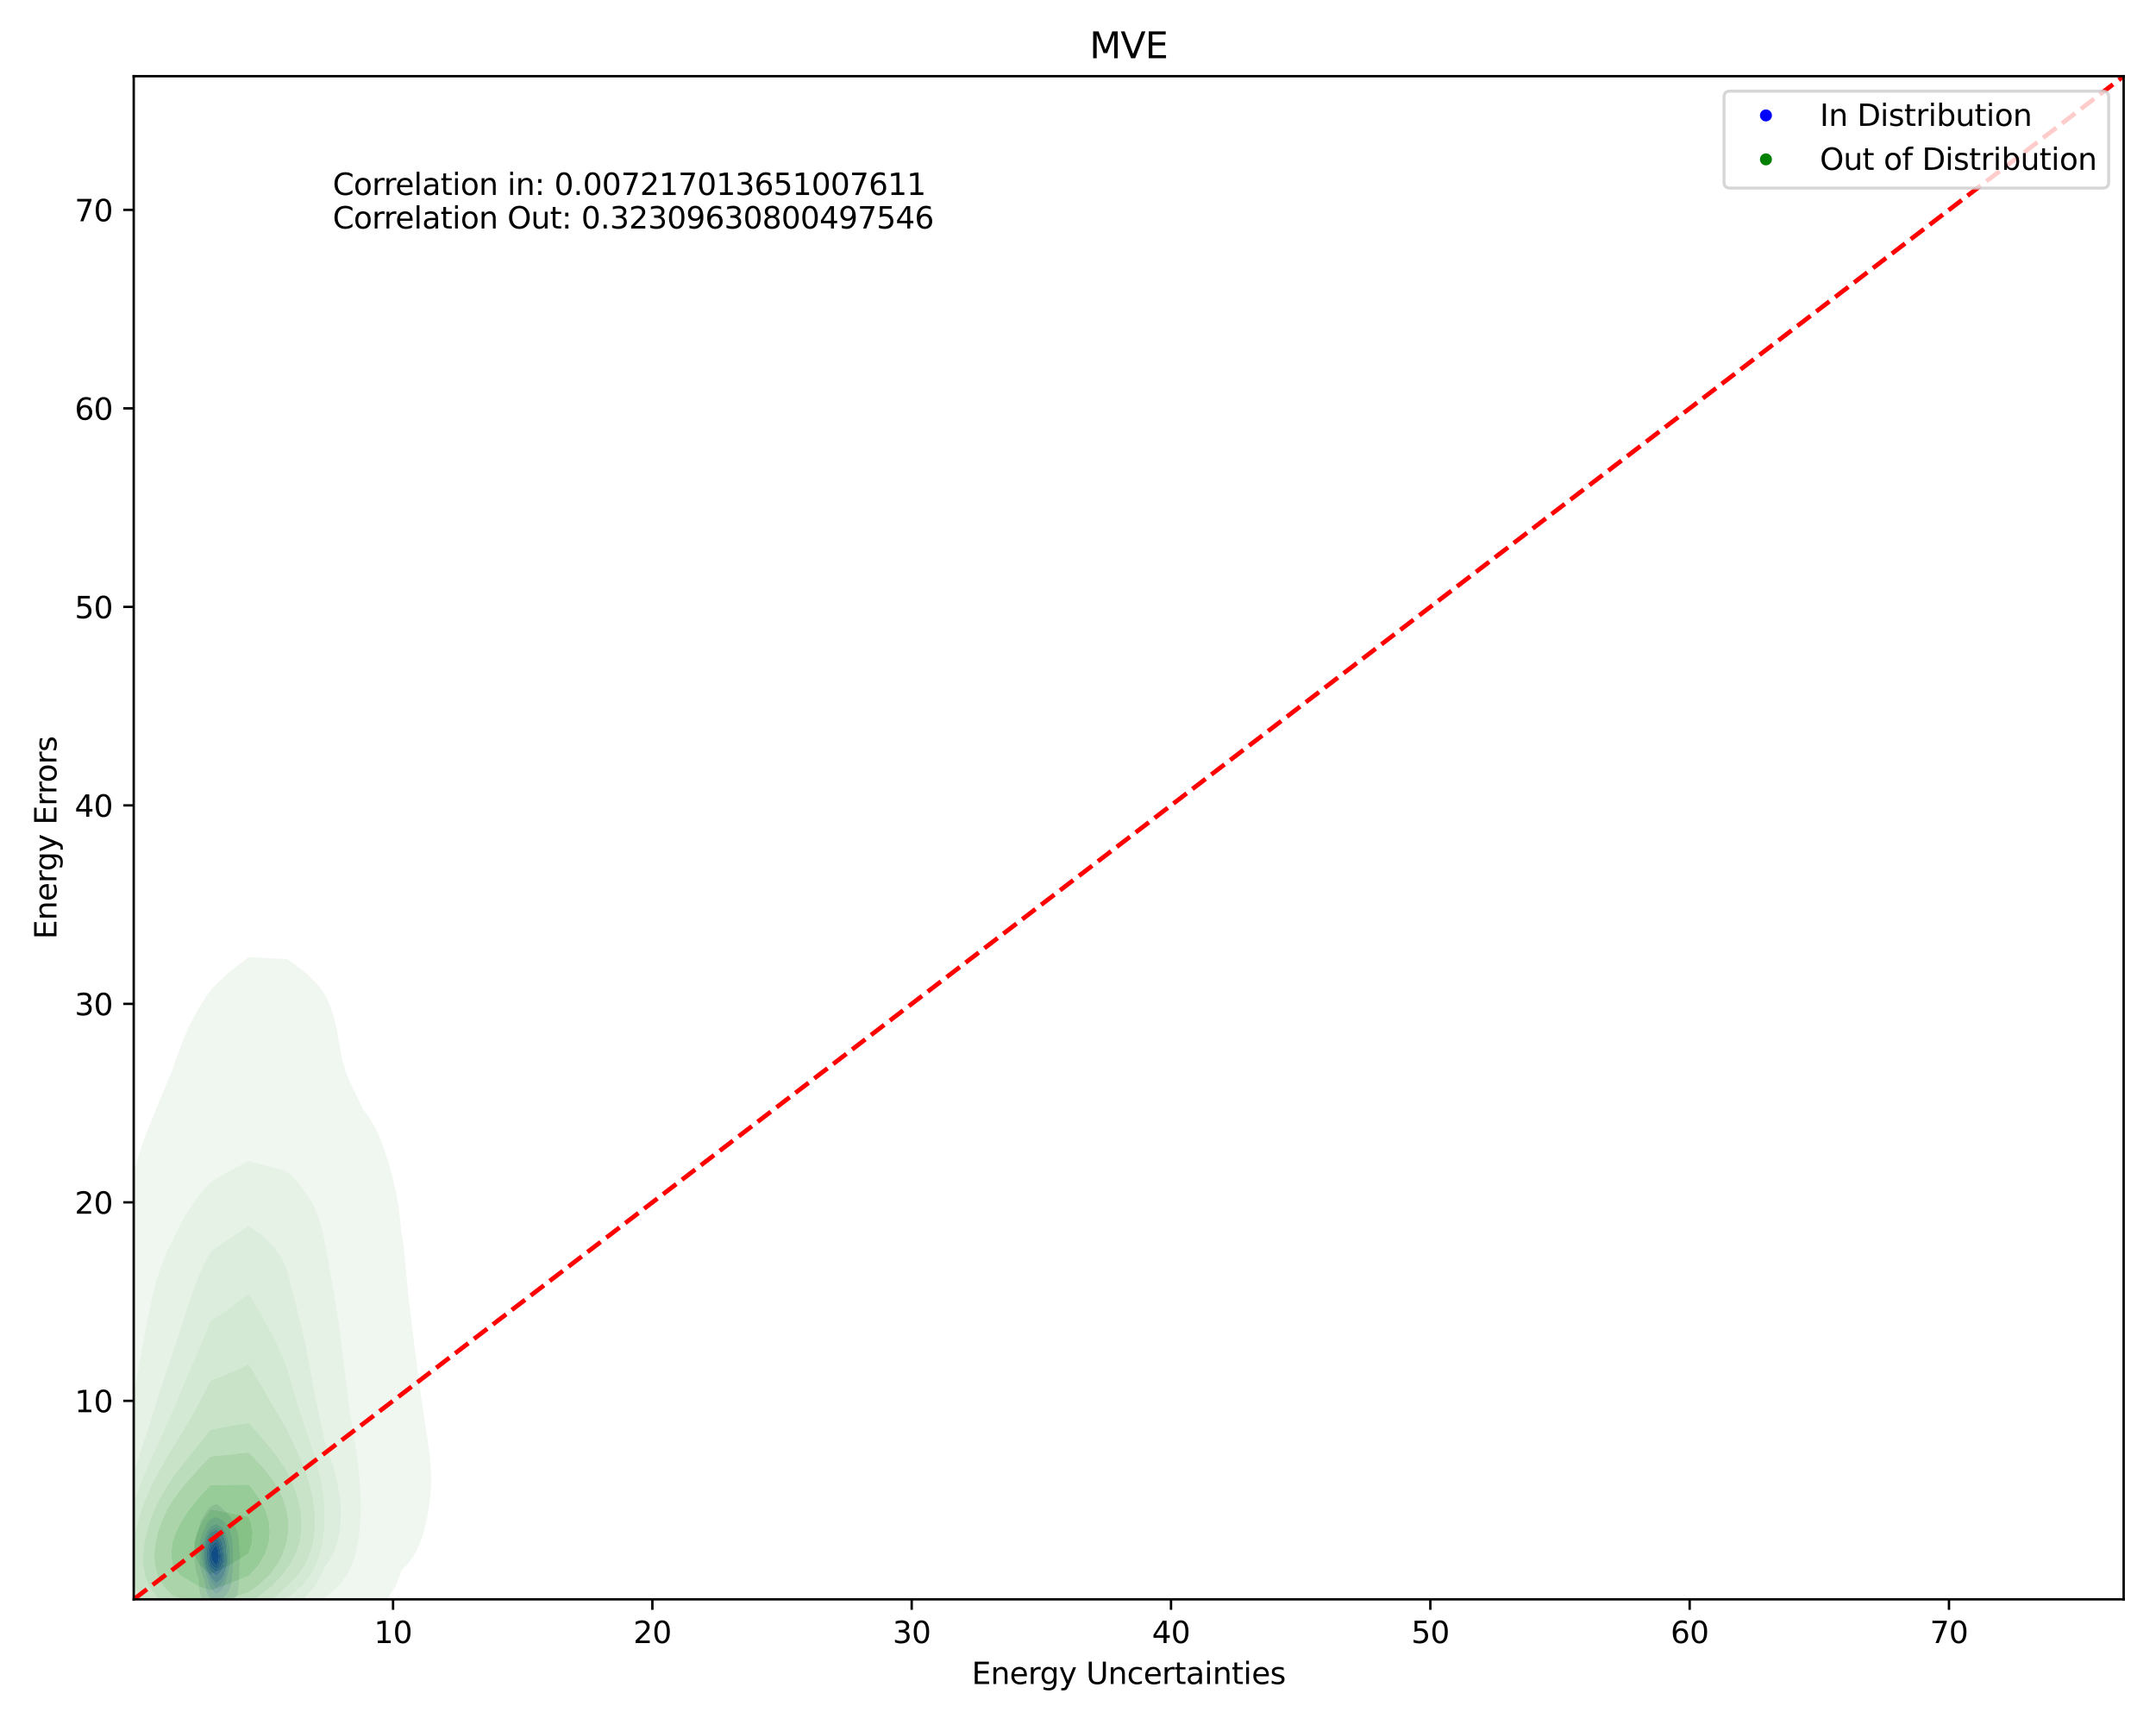 <?xml version="1.0" encoding="utf-8" standalone="no"?>
<!DOCTYPE svg PUBLIC "-//W3C//DTD SVG 1.1//EN"
  "http://www.w3.org/Graphics/SVG/1.1/DTD/svg11.dtd">
<svg xmlns:xlink="http://www.w3.org/1999/xlink" width="720pt" height="576pt" viewBox="0 0 720 576" xmlns="http://www.w3.org/2000/svg" version="1.1">
 <defs>
  <style type="text/css">*{stroke-linejoin: round; stroke-linecap: butt}</style>
 </defs>
 <g id="figure_1">
  <g id="patch_1">
   <path d="M 0 576 
L 720 576 
L 720 0 
L 0 0 
z
" style="fill: #ffffff"/>
  </g>
  <g id="axes_1">
   <g id="patch_2">
    <path d="M 44.66 534.04 
L 709.2 534.04 
L 709.2 25.44 
L 44.66 25.44 
z
" style="fill: #ffffff"/>
   </g>
   <g id="QuadContourSet_1">
    <path d="M 72.173 536.187 
L 73.875 535.951 
L 74.138 535.919 
L 75.693 535.361 
L 76.103 535.155 
L 76.961 534.771 
L 77.844 534.181 
L 78.068 533.963 
L 78.533 533.591 
L 79.016 533.001 
L 79.297 532.411 
L 79.454 531.821 
L 79.536 531.231 
L 79.582 530.641 
L 79.615 530.051 
L 79.65 529.461 
L 79.694 528.871 
L 79.744 528.281 
L 79.794 527.691 
L 79.837 527.101 
L 79.866 526.511 
L 79.881 525.921 
L 79.884 525.331 
L 79.881 524.741 
L 79.88 524.151 
L 79.887 523.561 
L 79.904 522.971 
L 79.935 522.381 
L 79.975 521.791 
L 80.021 521.201 
L 80.032 521.038 
L 80.124 520.611 
L 80.201 520.021 
L 80.212 519.431 
L 80.155 518.841 
L 80.032 518.252 
L 80.032 518.252 
L 79.971 517.662 
L 79.905 517.072 
L 79.846 516.482 
L 79.799 515.892 
L 79.765 515.302 
L 79.739 514.712 
L 79.712 514.122 
L 79.672 513.532 
L 79.604 512.942 
L 79.498 512.352 
L 79.349 511.762 
L 79.157 511.172 
L 78.928 510.582 
L 78.665 509.992 
L 78.365 509.402 
L 78.068 508.884 
L 78.048 508.812 
L 77.878 508.222 
L 77.659 507.632 
L 77.363 507.042 
L 76.949 506.452 
L 76.375 505.862 
L 76.103 505.618 
L 75.791 505.272 
L 75.229 504.682 
L 74.638 504.092 
L 74.138 503.572 
L 74.048 503.502 
L 73.33 502.912 
L 72.398 502.322 
L 72.173 502.2 
L 71.951 502.322 
L 70.743 502.912 
L 70.209 503.146 
L 69.872 503.502 
L 69.372 504.092 
L 68.952 504.682 
L 68.597 505.272 
L 68.299 505.862 
L 68.244 505.973 
L 67.89 506.452 
L 67.516 507.042 
L 67.209 507.632 
L 66.96 508.222 
L 66.76 508.812 
L 66.6 509.402 
L 66.474 509.992 
L 66.373 510.582 
L 66.292 511.172 
L 66.279 511.27 
L 66.075 511.762 
L 65.86 512.352 
L 65.674 512.942 
L 65.514 513.532 
L 65.381 514.122 
L 65.272 514.712 
L 65.185 515.302 
L 65.117 515.892 
L 65.065 516.482 
L 65.027 517.072 
L 65.003 517.662 
L 64.991 518.252 
L 64.988 518.841 
L 64.993 519.431 
L 65.003 520.021 
L 65.017 520.611 
L 65.037 521.201 
L 65.065 521.791 
L 65.106 522.381 
L 65.166 522.971 
L 65.25 523.561 
L 65.364 524.151 
L 65.511 524.741 
L 65.692 525.331 
L 65.904 525.921 
L 66.135 526.511 
L 66.279 526.893 
L 66.302 527.101 
L 66.357 527.691 
L 66.405 528.281 
L 66.447 528.871 
L 66.485 529.461 
L 66.525 530.051 
L 66.575 530.641 
L 66.643 531.231 
L 66.742 531.821 
L 66.888 532.411 
L 67.103 533.001 
L 67.428 533.591 
L 67.934 534.181 
L 68.244 534.447 
L 68.51 534.771 
L 69.234 535.361 
L 70.209 535.843 
L 70.842 535.951 
z
M 71.791 534.181 
L 70.209 533.591 
L 70.209 533.591 
L 69.649 533.001 
L 69.285 532.411 
L 69.038 531.821 
L 68.862 531.231 
L 68.728 530.641 
L 68.616 530.051 
L 68.514 529.461 
L 68.419 528.871 
L 68.324 528.281 
L 68.244 527.802 
L 68.211 527.691 
L 68.007 527.101 
L 67.792 526.511 
L 67.572 525.921 
L 67.363 525.331 
L 67.176 524.741 
L 67.02 524.151 
L 66.897 523.561 
L 66.804 522.971 
L 66.736 522.381 
L 66.688 521.791 
L 66.652 521.201 
L 66.626 520.611 
L 66.605 520.021 
L 66.59 519.431 
L 66.581 518.841 
L 66.581 518.252 
L 66.592 517.662 
L 66.615 517.072 
L 66.651 516.482 
L 66.701 515.892 
L 66.767 515.302 
L 66.849 514.712 
L 66.952 514.122 
L 67.079 513.532 
L 67.234 512.942 
L 67.419 512.352 
L 67.641 511.762 
L 67.905 511.172 
L 68.222 510.582 
L 68.244 510.543 
L 68.459 509.992 
L 68.727 509.402 
L 69.046 508.812 
L 69.427 508.222 
L 69.891 507.632 
L 70.209 507.281 
L 70.801 507.042 
L 72.173 506.545 
L 73.242 507.042 
L 74.138 507.501 
L 74.298 507.632 
L 74.94 508.222 
L 75.447 508.812 
L 75.852 509.402 
L 76.103 509.847 
L 76.194 509.992 
L 76.527 510.582 
L 76.8 511.172 
L 77.026 511.762 
L 77.21 512.352 
L 77.359 512.942 
L 77.477 513.532 
L 77.568 514.122 
L 77.638 514.712 
L 77.692 515.302 
L 77.732 515.892 
L 77.764 516.482 
L 77.791 517.072 
L 77.818 517.662 
L 77.844 518.252 
L 77.87 518.841 
L 77.889 519.431 
L 77.9 520.021 
L 77.9 520.611 
L 77.89 521.201 
L 77.872 521.791 
L 77.85 522.381 
L 77.825 522.971 
L 77.798 523.561 
L 77.766 524.151 
L 77.729 524.741 
L 77.686 525.331 
L 77.634 525.921 
L 77.574 526.511 
L 77.503 527.101 
L 77.42 527.691 
L 77.323 528.281 
L 77.211 528.871 
L 77.077 529.461 
L 76.917 530.051 
L 76.716 530.641 
L 76.454 531.231 
L 76.103 531.804 
L 76.094 531.821 
L 75.733 532.411 
L 75.235 533.001 
L 74.499 533.591 
L 74.138 533.806 
L 72.677 534.181 
L 72.173 534.291 
z
" clip-path="url(#p76051a7393)" style="fill: #e5e5f3"/>
    <path d="M 72.173 534.291 
L 72.677 534.181 
L 74.138 533.806 
L 74.499 533.591 
L 75.235 533.001 
L 75.733 532.411 
L 76.094 531.821 
L 76.103 531.804 
L 76.454 531.231 
L 76.716 530.641 
L 76.917 530.051 
L 77.077 529.461 
L 77.211 528.871 
L 77.323 528.281 
L 77.42 527.691 
L 77.503 527.101 
L 77.574 526.511 
L 77.634 525.921 
L 77.686 525.331 
L 77.729 524.741 
L 77.766 524.151 
L 77.798 523.561 
L 77.825 522.971 
L 77.85 522.381 
L 77.872 521.791 
L 77.89 521.201 
L 77.9 520.611 
L 77.9 520.021 
L 77.889 519.431 
L 77.87 518.841 
L 77.844 518.252 
L 77.818 517.662 
L 77.791 517.072 
L 77.764 516.482 
L 77.732 515.892 
L 77.692 515.302 
L 77.638 514.712 
L 77.568 514.122 
L 77.477 513.532 
L 77.359 512.942 
L 77.21 512.352 
L 77.026 511.762 
L 76.8 511.172 
L 76.527 510.582 
L 76.194 509.992 
L 76.103 509.847 
L 75.852 509.402 
L 75.447 508.812 
L 74.94 508.222 
L 74.298 507.632 
L 74.138 507.501 
L 73.242 507.042 
L 72.173 506.545 
L 70.801 507.042 
L 70.209 507.281 
L 69.891 507.632 
L 69.427 508.222 
L 69.046 508.812 
L 68.727 509.402 
L 68.459 509.992 
L 68.244 510.543 
L 68.222 510.582 
L 67.905 511.172 
L 67.641 511.762 
L 67.419 512.352 
L 67.234 512.942 
L 67.079 513.532 
L 66.952 514.122 
L 66.849 514.712 
L 66.767 515.302 
L 66.701 515.892 
L 66.651 516.482 
L 66.615 517.072 
L 66.592 517.662 
L 66.581 518.252 
L 66.581 518.841 
L 66.59 519.431 
L 66.605 520.021 
L 66.626 520.611 
L 66.652 521.201 
L 66.688 521.791 
L 66.736 522.381 
L 66.804 522.971 
L 66.897 523.561 
L 67.02 524.151 
L 67.176 524.741 
L 67.363 525.331 
L 67.572 525.921 
L 67.792 526.511 
L 68.007 527.101 
L 68.211 527.691 
L 68.244 527.802 
L 68.324 528.281 
L 68.419 528.871 
L 68.514 529.461 
L 68.616 530.051 
L 68.728 530.641 
L 68.862 531.231 
L 69.038 531.821 
L 69.285 532.411 
L 69.649 533.001 
L 70.209 533.591 
L 70.209 533.591 
L 71.791 534.181 
z
M 71.566 531.821 
L 71.028 531.231 
L 70.598 530.641 
L 70.209 530.051 
L 70.209 530.051 
L 69.987 529.461 
L 69.772 528.871 
L 69.566 528.281 
L 69.368 527.691 
L 69.173 527.101 
L 68.978 526.511 
L 68.78 525.921 
L 68.584 525.331 
L 68.397 524.741 
L 68.244 524.206 
L 68.219 524.151 
L 67.986 523.561 
L 67.807 522.971 
L 67.674 522.381 
L 67.577 521.791 
L 67.506 521.201 
L 67.454 520.611 
L 67.414 520.021 
L 67.386 519.431 
L 67.372 518.841 
L 67.374 518.252 
L 67.397 517.662 
L 67.441 517.072 
L 67.509 516.482 
L 67.601 515.892 
L 67.72 515.302 
L 67.87 514.712 
L 68.059 514.122 
L 68.244 513.646 
L 68.277 513.532 
L 68.466 512.942 
L 68.687 512.352 
L 68.942 511.762 
L 69.241 511.172 
L 69.589 510.582 
L 69.998 509.992 
L 70.209 509.715 
L 70.845 509.402 
L 72.173 508.814 
L 73.281 509.402 
L 74.138 509.938 
L 74.188 509.992 
L 74.698 510.582 
L 75.111 511.172 
L 75.437 511.762 
L 75.688 512.352 
L 75.879 512.942 
L 76.024 513.532 
L 76.103 513.943 
L 76.154 514.122 
L 76.292 514.712 
L 76.398 515.302 
L 76.477 515.892 
L 76.537 516.482 
L 76.586 517.072 
L 76.634 517.662 
L 76.685 518.252 
L 76.739 518.841 
L 76.789 519.431 
L 76.826 520.021 
L 76.843 520.611 
L 76.836 521.201 
L 76.806 521.791 
L 76.755 522.381 
L 76.684 522.971 
L 76.595 523.561 
L 76.486 524.151 
L 76.357 524.741 
L 76.211 525.331 
L 76.103 525.743 
L 76.068 525.921 
L 75.947 526.511 
L 75.812 527.101 
L 75.655 527.691 
L 75.47 528.281 
L 75.25 528.871 
L 74.996 529.461 
L 74.712 530.051 
L 74.4 530.641 
L 74.138 531.083 
L 73.948 531.231 
L 73.079 531.821 
L 72.173 532.305 
z
" clip-path="url(#p76051a7393)" style="fill: #cacaf5"/>
    <path d="M 72.173 532.305 
L 73.079 531.821 
L 73.948 531.231 
L 74.138 531.083 
L 74.4 530.641 
L 74.712 530.051 
L 74.996 529.461 
L 75.25 528.871 
L 75.47 528.281 
L 75.655 527.691 
L 75.812 527.101 
L 75.947 526.511 
L 76.068 525.921 
L 76.103 525.743 
L 76.211 525.331 
L 76.357 524.741 
L 76.486 524.151 
L 76.595 523.561 
L 76.684 522.971 
L 76.755 522.381 
L 76.806 521.791 
L 76.836 521.201 
L 76.843 520.611 
L 76.826 520.021 
L 76.789 519.431 
L 76.739 518.841 
L 76.685 518.252 
L 76.634 517.662 
L 76.586 517.072 
L 76.537 516.482 
L 76.477 515.892 
L 76.398 515.302 
L 76.292 514.712 
L 76.154 514.122 
L 76.103 513.943 
L 76.024 513.532 
L 75.879 512.942 
L 75.688 512.352 
L 75.437 511.762 
L 75.111 511.172 
L 74.698 510.582 
L 74.188 509.992 
L 74.138 509.938 
L 73.281 509.402 
L 72.173 508.814 
L 70.845 509.402 
L 70.209 509.715 
L 69.998 509.992 
L 69.589 510.582 
L 69.241 511.172 
L 68.942 511.762 
L 68.687 512.352 
L 68.466 512.942 
L 68.277 513.532 
L 68.244 513.646 
L 68.059 514.122 
L 67.87 514.712 
L 67.72 515.302 
L 67.601 515.892 
L 67.509 516.482 
L 67.441 517.072 
L 67.397 517.662 
L 67.374 518.252 
L 67.372 518.841 
L 67.386 519.431 
L 67.414 520.021 
L 67.454 520.611 
L 67.506 521.201 
L 67.577 521.791 
L 67.674 522.381 
L 67.807 522.971 
L 67.986 523.561 
L 68.219 524.151 
L 68.244 524.206 
L 68.397 524.741 
L 68.584 525.331 
L 68.78 525.921 
L 68.978 526.511 
L 69.173 527.101 
L 69.368 527.691 
L 69.566 528.281 
L 69.772 528.871 
L 69.987 529.461 
L 70.209 530.051 
L 70.209 530.051 
L 70.598 530.641 
L 71.028 531.231 
L 71.566 531.821 
z
M 71.863 530.051 
L 71.365 529.461 
L 70.879 528.871 
L 70.417 528.281 
L 70.209 528.013 
L 70.072 527.691 
L 69.822 527.101 
L 69.576 526.511 
L 69.331 525.921 
L 69.093 525.331 
L 68.868 524.741 
L 68.666 524.151 
L 68.494 523.561 
L 68.356 522.971 
L 68.25 522.381 
L 68.244 522.341 
L 68.127 521.791 
L 68.034 521.201 
L 67.964 520.611 
L 67.913 520.021 
L 67.878 519.431 
L 67.86 518.841 
L 67.864 518.252 
L 67.893 517.662 
L 67.951 517.072 
L 68.038 516.482 
L 68.156 515.892 
L 68.244 515.542 
L 68.289 515.302 
L 68.422 514.712 
L 68.586 514.122 
L 68.783 513.532 
L 69.015 512.942 
L 69.288 512.352 
L 69.609 511.762 
L 69.985 511.172 
L 70.209 510.857 
L 70.717 510.582 
L 71.941 509.992 
L 72.173 509.886 
L 72.366 509.992 
L 73.377 510.582 
L 74.138 511.116 
L 74.184 511.172 
L 74.627 511.762 
L 74.973 512.352 
L 75.241 512.942 
L 75.446 513.532 
L 75.602 514.122 
L 75.72 514.712 
L 75.808 515.302 
L 75.873 515.892 
L 75.921 516.482 
L 75.958 517.072 
L 75.993 517.662 
L 76.029 518.252 
L 76.069 518.841 
L 76.103 519.366 
L 76.11 519.431 
L 76.163 520.021 
L 76.191 520.611 
L 76.186 521.201 
L 76.148 521.791 
L 76.103 522.18 
L 76.088 522.381 
L 76.025 522.971 
L 75.941 523.561 
L 75.836 524.151 
L 75.709 524.741 
L 75.56 525.331 
L 75.391 525.921 
L 75.201 526.511 
L 74.986 527.101 
L 74.74 527.691 
L 74.457 528.281 
L 74.138 528.871 
L 74.138 528.871 
L 73.444 529.461 
L 72.67 530.051 
L 72.173 530.419 
z
" clip-path="url(#p76051a7393)" style="fill: #b2b2f6"/>
    <path d="M 72.173 530.419 
L 72.67 530.051 
L 73.444 529.461 
L 74.138 528.871 
L 74.138 528.871 
L 74.457 528.281 
L 74.74 527.691 
L 74.986 527.101 
L 75.201 526.511 
L 75.391 525.921 
L 75.56 525.331 
L 75.709 524.741 
L 75.836 524.151 
L 75.941 523.561 
L 76.025 522.971 
L 76.088 522.381 
L 76.103 522.18 
L 76.148 521.791 
L 76.186 521.201 
L 76.191 520.611 
L 76.163 520.021 
L 76.11 519.431 
L 76.103 519.366 
L 76.069 518.841 
L 76.029 518.252 
L 75.993 517.662 
L 75.958 517.072 
L 75.921 516.482 
L 75.873 515.892 
L 75.808 515.302 
L 75.72 514.712 
L 75.602 514.122 
L 75.446 513.532 
L 75.241 512.942 
L 74.973 512.352 
L 74.627 511.762 
L 74.184 511.172 
L 74.138 511.116 
L 73.377 510.582 
L 72.366 509.992 
L 72.173 509.886 
L 71.941 509.992 
L 70.717 510.582 
L 70.209 510.857 
L 69.985 511.172 
L 69.609 511.762 
L 69.288 512.352 
L 69.015 512.942 
L 68.783 513.532 
L 68.586 514.122 
L 68.422 514.712 
L 68.289 515.302 
L 68.244 515.542 
L 68.156 515.892 
L 68.038 516.482 
L 67.951 517.072 
L 67.893 517.662 
L 67.864 518.252 
L 67.86 518.841 
L 67.878 519.431 
L 67.913 520.021 
L 67.964 520.611 
L 68.034 521.201 
L 68.127 521.791 
L 68.244 522.341 
L 68.25 522.381 
L 68.356 522.971 
L 68.494 523.561 
L 68.666 524.151 
L 68.868 524.741 
L 69.093 525.331 
L 69.331 525.921 
L 69.576 526.511 
L 69.822 527.101 
L 70.072 527.691 
L 70.209 528.013 
L 70.417 528.281 
L 70.879 528.871 
L 71.365 529.461 
L 71.863 530.051 
z
M 71.738 528.281 
L 71.193 527.691 
L 70.68 527.101 
L 70.209 526.552 
L 70.189 526.511 
L 69.898 525.921 
L 69.615 525.331 
L 69.351 524.741 
L 69.114 524.151 
L 68.912 523.561 
L 68.748 522.971 
L 68.619 522.381 
L 68.522 521.791 
L 68.45 521.201 
L 68.397 520.611 
L 68.357 520.021 
L 68.331 519.431 
L 68.319 518.841 
L 68.324 518.252 
L 68.35 517.662 
L 68.399 517.072 
L 68.475 516.482 
L 68.578 515.892 
L 68.709 515.302 
L 68.872 514.712 
L 69.068 514.122 
L 69.302 513.532 
L 69.579 512.942 
L 69.906 512.352 
L 70.209 511.881 
L 70.398 511.762 
L 71.444 511.172 
L 72.173 510.813 
L 72.774 511.172 
L 73.621 511.762 
L 74.138 512.203 
L 74.24 512.352 
L 74.586 512.942 
L 74.852 513.532 
L 75.056 514.122 
L 75.211 514.712 
L 75.329 515.302 
L 75.417 515.892 
L 75.483 516.482 
L 75.535 517.072 
L 75.58 517.662 
L 75.624 518.252 
L 75.669 518.841 
L 75.71 519.431 
L 75.742 520.021 
L 75.756 520.611 
L 75.747 521.201 
L 75.713 521.791 
L 75.652 522.381 
L 75.564 522.971 
L 75.449 523.561 
L 75.304 524.151 
L 75.13 524.741 
L 74.928 525.331 
L 74.696 525.921 
L 74.435 526.511 
L 74.138 527.101 
L 74.138 527.101 
L 73.533 527.691 
L 72.807 528.281 
L 72.173 528.731 
z
" clip-path="url(#p76051a7393)" style="fill: #9f9ff7"/>
    <path d="M 72.173 528.731 
L 72.807 528.281 
L 73.533 527.691 
L 74.138 527.101 
L 74.138 527.101 
L 74.435 526.511 
L 74.696 525.921 
L 74.928 525.331 
L 75.13 524.741 
L 75.304 524.151 
L 75.449 523.561 
L 75.564 522.971 
L 75.652 522.381 
L 75.713 521.791 
L 75.747 521.201 
L 75.756 520.611 
L 75.742 520.021 
L 75.71 519.431 
L 75.669 518.841 
L 75.624 518.252 
L 75.58 517.662 
L 75.535 517.072 
L 75.483 516.482 
L 75.417 515.892 
L 75.329 515.302 
L 75.211 514.712 
L 75.056 514.122 
L 74.852 513.532 
L 74.586 512.942 
L 74.24 512.352 
L 74.138 512.203 
L 73.621 511.762 
L 72.774 511.172 
L 72.173 510.813 
L 71.444 511.172 
L 70.398 511.762 
L 70.209 511.881 
L 69.906 512.352 
L 69.579 512.942 
L 69.302 513.532 
L 69.068 514.122 
L 68.872 514.712 
L 68.709 515.302 
L 68.578 515.892 
L 68.475 516.482 
L 68.399 517.072 
L 68.35 517.662 
L 68.324 518.252 
L 68.319 518.841 
L 68.331 519.431 
L 68.357 520.021 
L 68.397 520.611 
L 68.45 521.201 
L 68.522 521.791 
L 68.619 522.381 
L 68.748 522.971 
L 68.912 523.561 
L 69.114 524.151 
L 69.351 524.741 
L 69.615 525.331 
L 69.898 525.921 
L 70.189 526.511 
L 70.209 526.552 
L 70.68 527.101 
L 71.193 527.691 
L 71.738 528.281 
z
M 71.784 525.921 
L 71.162 525.331 
L 70.528 524.741 
L 70.209 524.447 
L 70.059 524.151 
L 69.792 523.561 
L 69.573 522.971 
L 69.398 522.381 
L 69.263 521.791 
L 69.161 521.201 
L 69.085 520.611 
L 69.032 520.021 
L 69.001 519.431 
L 68.993 518.841 
L 69.012 518.252 
L 69.061 517.662 
L 69.143 517.072 
L 69.26 516.482 
L 69.41 515.892 
L 69.596 515.302 
L 69.819 514.712 
L 70.083 514.122 
L 70.209 513.873 
L 70.627 513.532 
L 71.446 512.942 
L 72.173 512.494 
L 72.744 512.942 
L 73.342 513.532 
L 73.798 514.122 
L 74.138 514.712 
L 74.138 514.712 
L 74.318 515.302 
L 74.455 515.892 
L 74.56 516.482 
L 74.642 517.072 
L 74.709 517.662 
L 74.77 518.252 
L 74.826 518.841 
L 74.874 519.431 
L 74.907 520.021 
L 74.916 520.611 
L 74.892 521.201 
L 74.833 521.791 
L 74.734 522.381 
L 74.594 522.971 
L 74.412 523.561 
L 74.184 524.151 
L 74.138 524.258 
L 73.773 524.741 
L 73.245 525.331 
L 72.621 525.921 
L 72.173 526.297 
z
" clip-path="url(#p76051a7393)" style="fill: #8282f8"/>
    <path d="M 72.173 526.297 
L 72.621 525.921 
L 73.245 525.331 
L 73.773 524.741 
L 74.138 524.258 
L 74.184 524.151 
L 74.412 523.561 
L 74.594 522.971 
L 74.734 522.381 
L 74.833 521.791 
L 74.892 521.201 
L 74.916 520.611 
L 74.907 520.021 
L 74.874 519.431 
L 74.826 518.841 
L 74.77 518.252 
L 74.709 517.662 
L 74.642 517.072 
L 74.56 516.482 
L 74.455 515.892 
L 74.318 515.302 
L 74.138 514.712 
L 74.138 514.712 
L 73.798 514.122 
L 73.342 513.532 
L 72.744 512.942 
L 72.173 512.494 
L 71.446 512.942 
L 70.627 513.532 
L 70.209 513.873 
L 70.083 514.122 
L 69.819 514.712 
L 69.596 515.302 
L 69.41 515.892 
L 69.26 516.482 
L 69.143 517.072 
L 69.061 517.662 
L 69.012 518.252 
L 68.993 518.841 
L 69.001 519.431 
L 69.032 520.021 
L 69.085 520.611 
L 69.161 521.201 
L 69.263 521.791 
L 69.398 522.381 
L 69.573 522.971 
L 69.792 523.561 
L 70.059 524.151 
L 70.209 524.447 
L 70.528 524.741 
L 71.162 525.331 
L 71.784 525.921 
z
M 71.855 524.741 
L 71.199 524.151 
L 70.568 523.561 
L 70.209 523.197 
L 70.115 522.971 
L 69.91 522.381 
L 69.749 521.791 
L 69.627 521.201 
L 69.536 520.611 
L 69.474 520.021 
L 69.44 519.431 
L 69.435 518.841 
L 69.463 518.252 
L 69.528 517.662 
L 69.631 517.072 
L 69.774 516.482 
L 69.957 515.892 
L 70.178 515.302 
L 70.209 515.228 
L 70.756 514.712 
L 71.446 514.122 
L 72.173 513.576 
L 72.698 514.122 
L 73.138 514.712 
L 73.474 515.302 
L 73.724 515.892 
L 73.906 516.482 
L 74.038 517.072 
L 74.138 517.662 
L 74.138 517.662 
L 74.209 518.252 
L 74.273 518.841 
L 74.325 519.431 
L 74.359 520.021 
L 74.364 520.611 
L 74.331 521.201 
L 74.255 521.791 
L 74.138 522.352 
L 74.128 522.381 
L 73.861 522.971 
L 73.502 523.561 
L 73.045 524.151 
L 72.483 524.741 
L 72.173 525.028 
z
" clip-path="url(#p76051a7393)" style="fill: #6161fa"/>
    <path d="M 72.173 525.028 
L 72.483 524.741 
L 73.045 524.151 
L 73.502 523.561 
L 73.861 522.971 
L 74.128 522.381 
L 74.138 522.352 
L 74.255 521.791 
L 74.331 521.201 
L 74.364 520.611 
L 74.359 520.021 
L 74.325 519.431 
L 74.273 518.841 
L 74.209 518.252 
L 74.138 517.662 
L 74.138 517.662 
L 74.038 517.072 
L 73.906 516.482 
L 73.724 515.892 
L 73.474 515.302 
L 73.138 514.712 
L 72.698 514.122 
L 72.173 513.576 
L 71.446 514.122 
L 70.756 514.712 
L 70.209 515.228 
L 70.178 515.302 
L 69.957 515.892 
L 69.774 516.482 
L 69.631 517.072 
L 69.528 517.662 
L 69.463 518.252 
L 69.435 518.841 
L 69.44 519.431 
L 69.474 520.021 
L 69.536 520.611 
L 69.627 521.201 
L 69.749 521.791 
L 69.91 522.381 
L 70.115 522.971 
L 70.209 523.197 
L 70.568 523.561 
L 71.199 524.151 
L 71.855 524.741 
z
M 71.783 523.561 
L 71.185 522.971 
L 70.658 522.381 
L 70.209 521.791 
L 70.209 521.791 
L 70.067 521.201 
L 69.963 520.611 
L 69.893 520.021 
L 69.856 519.431 
L 69.853 518.841 
L 69.89 518.252 
L 69.969 517.662 
L 70.093 517.072 
L 70.209 516.658 
L 70.349 516.482 
L 70.887 515.892 
L 71.485 515.302 
L 72.145 514.712 
L 72.173 514.688 
L 72.193 514.712 
L 72.612 515.302 
L 72.937 515.892 
L 73.182 516.482 
L 73.364 517.072 
L 73.499 517.662 
L 73.601 518.252 
L 73.679 518.841 
L 73.735 519.431 
L 73.761 520.021 
L 73.744 520.611 
L 73.667 521.201 
L 73.514 521.791 
L 73.273 522.381 
L 72.937 522.971 
L 72.496 523.561 
L 72.173 523.918 
z
" clip-path="url(#p76051a7393)" style="fill: #4949fb"/>
    <path d="M 72.173 523.918 
L 72.496 523.561 
L 72.937 522.971 
L 73.273 522.381 
L 73.514 521.791 
L 73.667 521.201 
L 73.744 520.611 
L 73.761 520.021 
L 73.735 519.431 
L 73.679 518.841 
L 73.601 518.252 
L 73.499 517.662 
L 73.364 517.072 
L 73.182 516.482 
L 72.937 515.892 
L 72.612 515.302 
L 72.193 514.712 
L 72.173 514.688 
L 72.145 514.712 
L 71.485 515.302 
L 70.887 515.892 
L 70.349 516.482 
L 70.209 516.658 
L 70.093 517.072 
L 69.969 517.662 
L 69.89 518.252 
L 69.853 518.841 
L 69.856 519.431 
L 69.893 520.021 
L 69.963 520.611 
L 70.067 521.201 
L 70.209 521.791 
L 70.209 521.791 
L 70.658 522.381 
L 71.185 522.971 
L 71.783 523.561 
z
M 71.801 522.381 
L 71.339 521.791 
L 70.962 521.201 
L 70.669 520.611 
L 70.463 520.021 
L 70.354 519.431 
L 70.358 518.841 
L 70.491 518.252 
L 70.756 517.662 
L 71.14 517.072 
L 71.618 516.482 
L 72.173 515.892 
L 72.48 516.482 
L 72.711 517.072 
L 72.879 517.662 
L 72.999 518.252 
L 73.079 518.841 
L 73.122 519.431 
L 73.123 520.021 
L 73.07 520.611 
L 72.947 521.201 
L 72.742 521.791 
L 72.443 522.381 
L 72.173 522.786 
z
" clip-path="url(#p76051a7393)" style="fill: #3030fd"/>
    <path d="M 72.173 522.786 
L 72.443 522.381 
L 72.742 521.791 
L 72.947 521.201 
L 73.07 520.611 
L 73.123 520.021 
L 73.122 519.431 
L 73.079 518.841 
L 72.999 518.252 
L 72.879 517.662 
L 72.711 517.072 
L 72.48 516.482 
L 72.173 515.892 
L 71.618 516.482 
L 71.14 517.072 
L 70.756 517.662 
L 70.491 518.252 
L 70.358 518.841 
L 70.354 519.431 
L 70.463 520.021 
L 70.669 520.611 
L 70.962 521.201 
L 71.339 521.791 
L 71.801 522.381 
z
" clip-path="url(#p76051a7393)" style="fill: #1212fe"/>
   </g>
   <g id="QuadContourSet_2">
    <path d="M 44.873 563.124 
L 57.593 564.485 
L 70.314 563.272 
L 73.012 562.607 
L 83.035 560.389 
L 87.343 558.958 
L 95.755 555.308 
L 95.755 555.308 
L 104.607 551.658 
L 108.476 548.67 
L 109.966 548.008 
L 116.793 544.358 
L 120.329 540.709 
L 121.196 539.442 
L 125.413 537.059 
L 129.623 533.409 
L 132.029 529.759 
L 133.472 526.109 
L 133.917 524.52 
L 135.967 522.46 
L 138.554 518.81 
L 140.295 515.16 
L 141.527 511.51 
L 142.437 507.86 
L 143.115 504.211 
L 143.599 500.561 
L 143.887 496.911 
L 143.966 493.261 
L 143.83 489.611 
L 143.499 485.962 
L 143.021 482.312 
L 142.465 478.662 
L 141.894 475.012 
L 141.346 471.362 
L 140.829 467.713 
L 140.33 464.063 
L 139.837 460.413 
L 139.348 456.763 
L 138.87 453.113 
L 138.41 449.463 
L 137.964 445.814 
L 137.524 442.164 
L 137.086 438.514 
L 136.655 434.864 
L 136.245 431.214 
L 135.871 427.565 
L 135.534 423.915 
L 135.209 420.265 
L 134.84 416.615 
L 134.339 412.965 
L 133.917 410.831 
L 133.809 409.316 
L 133.442 405.666 
L 132.936 402.016 
L 132.277 398.366 
L 131.468 394.716 
L 130.529 391.067 
L 129.473 387.417 
L 128.29 383.767 
L 126.917 380.117 
L 125.227 376.467 
L 123.049 372.818 
L 121.196 370.283 
L 120.677 369.168 
L 118.901 365.518 
L 117.119 361.868 
L 115.594 358.218 
L 114.466 354.569 
L 113.686 350.919 
L 113.077 347.269 
L 112.437 343.619 
L 111.595 339.969 
L 110.422 336.319 
L 108.811 332.67 
L 108.476 332.054 
L 106.29 329.02 
L 102.694 325.37 
L 97.97 321.72 
L 95.755 320.204 
L 83.035 319.617 
L 80.205 321.72 
L 75.724 325.37 
L 71.875 329.02 
L 70.314 330.612 
L 68.908 332.67 
L 66.583 336.319 
L 64.542 339.969 
L 62.755 343.619 
L 61.182 347.269 
L 59.778 350.919 
L 58.497 354.569 
L 57.593 357.284 
L 57.188 358.218 
L 55.636 361.868 
L 54.132 365.518 
L 52.629 369.168 
L 51.12 372.818 
L 49.639 376.467 
L 48.233 380.117 
L 46.944 383.767 
L 45.795 387.417 
L 44.873 390.718 
L 44.668 391.067 
L 42.561 394.716 
L 40.752 398.366 
L 39.203 402.016 
L 37.875 405.666 
L 36.734 409.316 
L 35.754 412.965 
L 34.914 416.615 
L 34.197 420.265 
L 33.588 423.915 
L 33.072 427.565 
L 32.635 431.214 
L 32.263 434.864 
L 32.152 436.078 
L 31.435 438.514 
L 30.479 442.164 
L 29.613 445.814 
L 28.8 449.463 
L 28.016 453.113 
L 27.253 456.763 
L 26.513 460.413 
L 25.8 464.063 
L 25.118 467.713 
L 24.466 471.362 
L 23.835 475.012 
L 23.217 478.662 
L 22.602 482.312 
L 21.993 485.962 
L 21.397 489.611 
L 20.831 493.261 
L 20.309 496.911 
L 19.843 500.561 
L 19.437 504.211 
L 19.432 504.26 
L 17.743 507.86 
L 16.357 511.51 
L 15.277 515.16 
L 14.479 518.81 
L 13.949 522.46 
L 13.685 526.109 
L 13.71 529.759 
L 14.076 533.409 
L 14.883 537.059 
L 16.314 540.709 
L 18.688 544.358 
L 19.432 545.205 
L 20.346 548.008 
L 22.384 551.658 
L 26.176 555.308 
L 32.152 558.525 
L 32.987 558.958 
L 43.1 562.607 
z
M 49.588 551.658 
L 44.873 550.298 
L 40.485 548.008 
L 35.97 544.358 
L 33.481 540.709 
L 32.152 537.228 
L 32.033 537.059 
L 30.209 533.409 
L 29.207 529.759 
L 28.794 526.109 
L 28.839 522.46 
L 29.275 518.81 
L 30.074 515.16 
L 31.236 511.51 
L 32.152 509.257 
L 32.359 507.86 
L 32.988 504.211 
L 33.735 500.561 
L 34.604 496.911 
L 35.587 493.261 
L 36.668 489.611 
L 37.817 485.962 
L 39 482.312 
L 40.186 478.662 
L 41.361 475.012 
L 42.53 471.362 
L 43.713 467.713 
L 44.873 464.232 
L 44.904 464.063 
L 45.547 460.413 
L 46.207 456.763 
L 46.881 453.113 
L 47.563 449.463 
L 48.251 445.814 
L 48.948 442.164 
L 49.665 438.514 
L 50.426 434.864 
L 51.266 431.214 
L 52.229 427.565 
L 53.365 423.915 
L 54.727 420.265 
L 56.367 416.615 
L 57.593 414.265 
L 58.171 412.965 
L 59.942 409.316 
L 61.975 405.666 
L 64.327 402.016 
L 67.069 398.366 
L 70.284 394.716 
L 70.314 394.684 
L 76.453 391.067 
L 83.035 387.634 
L 95.755 391.067 
L 95.755 391.067 
L 99.392 394.716 
L 102.259 398.366 
L 104.463 402.016 
L 106.105 405.666 
L 107.292 409.316 
L 108.136 412.965 
L 108.476 414.913 
L 108.855 416.615 
L 109.543 420.265 
L 110.174 423.915 
L 110.797 427.565 
L 111.429 431.214 
L 112.055 434.864 
L 112.653 438.514 
L 113.206 442.164 
L 113.709 445.814 
L 114.167 449.463 
L 114.597 453.113 
L 115.018 456.763 
L 115.447 460.413 
L 115.901 464.063 
L 116.389 467.713 
L 116.915 471.362 
L 117.475 475.012 
L 118.055 478.662 
L 118.633 482.312 
L 119.176 485.962 
L 119.655 489.611 
L 120.043 493.261 
L 120.321 496.911 
L 120.477 500.561 
L 120.501 504.211 
L 120.38 507.86 
L 120.089 511.51 
L 119.586 515.16 
L 118.8 518.81 
L 117.61 522.46 
L 115.806 526.109 
L 113.023 529.759 
L 108.595 533.409 
L 108.476 533.493 
L 105.799 537.059 
L 101.427 540.709 
L 95.755 543.732 
L 94.754 544.358 
L 87.725 548.008 
L 83.035 549.837 
L 75.734 551.658 
L 70.314 553.044 
L 57.593 553.529 
z
" clip-path="url(#p76051a7393)" style="fill: #e2efe2; fill-opacity: 0.5"/>
    <path d="M 57.593 553.529 
L 70.314 553.044 
L 75.734 551.658 
L 83.035 549.837 
L 87.725 548.008 
L 94.754 544.358 
L 95.755 543.732 
L 101.427 540.709 
L 105.799 537.059 
L 108.476 533.493 
L 108.595 533.409 
L 113.023 529.759 
L 115.806 526.109 
L 117.61 522.46 
L 118.8 518.81 
L 119.586 515.16 
L 120.089 511.51 
L 120.38 507.86 
L 120.501 504.211 
L 120.477 500.561 
L 120.321 496.911 
L 120.043 493.261 
L 119.655 489.611 
L 119.176 485.962 
L 118.633 482.312 
L 118.055 478.662 
L 117.475 475.012 
L 116.915 471.362 
L 116.389 467.713 
L 115.901 464.063 
L 115.447 460.413 
L 115.018 456.763 
L 114.597 453.113 
L 114.167 449.463 
L 113.709 445.814 
L 113.206 442.164 
L 112.653 438.514 
L 112.055 434.864 
L 111.429 431.214 
L 110.797 427.565 
L 110.174 423.915 
L 109.543 420.265 
L 108.855 416.615 
L 108.476 414.913 
L 108.136 412.965 
L 107.292 409.316 
L 106.105 405.666 
L 104.463 402.016 
L 102.259 398.366 
L 99.392 394.716 
L 95.755 391.067 
L 95.755 391.067 
L 83.035 387.634 
L 76.453 391.067 
L 70.314 394.684 
L 70.284 394.716 
L 67.069 398.366 
L 64.327 402.016 
L 61.975 405.666 
L 59.942 409.316 
L 58.171 412.965 
L 57.593 414.265 
L 56.367 416.615 
L 54.727 420.265 
L 53.365 423.915 
L 52.229 427.565 
L 51.266 431.214 
L 50.426 434.864 
L 49.665 438.514 
L 48.948 442.164 
L 48.251 445.814 
L 47.563 449.463 
L 46.881 453.113 
L 46.207 456.763 
L 45.547 460.413 
L 44.904 464.063 
L 44.873 464.232 
L 43.713 467.713 
L 42.53 471.362 
L 41.361 475.012 
L 40.186 478.662 
L 39 482.312 
L 37.817 485.962 
L 36.668 489.611 
L 35.587 493.261 
L 34.604 496.911 
L 33.735 500.561 
L 32.988 504.211 
L 32.359 507.86 
L 32.152 509.257 
L 31.236 511.51 
L 30.074 515.16 
L 29.275 518.81 
L 28.839 522.46 
L 28.794 526.109 
L 29.207 529.759 
L 30.209 533.409 
L 32.033 537.059 
L 32.152 537.228 
L 33.481 540.709 
L 35.97 544.358 
L 40.485 548.008 
L 44.873 550.298 
L 49.588 551.658 
z
M 57.556 548.008 
L 47.303 544.358 
L 44.873 542.914 
L 41.994 540.709 
L 38.839 537.059 
L 37.002 533.409 
L 35.976 529.759 
L 35.484 526.109 
L 35.37 522.46 
L 35.549 518.81 
L 35.978 515.16 
L 36.64 511.51 
L 37.534 507.86 
L 38.669 504.211 
L 40.056 500.561 
L 41.697 496.911 
L 43.581 493.261 
L 44.873 490.906 
L 45.295 489.611 
L 46.468 485.962 
L 47.669 482.312 
L 48.869 478.662 
L 50.046 475.012 
L 51.198 471.362 
L 52.337 467.713 
L 53.487 464.063 
L 54.668 460.413 
L 55.889 456.763 
L 57.148 453.113 
L 57.593 451.802 
L 58.371 449.463 
L 59.555 445.814 
L 60.729 442.164 
L 61.9 438.514 
L 63.089 434.864 
L 64.333 431.214 
L 65.686 427.565 
L 67.214 423.915 
L 68.992 420.265 
L 70.314 417.934 
L 72.157 416.615 
L 77.457 412.965 
L 83.035 409.316 
L 88.233 412.965 
L 91.735 416.615 
L 94.156 420.265 
L 95.755 423.471 
L 95.881 423.915 
L 96.851 427.565 
L 97.787 431.214 
L 98.717 434.864 
L 99.637 438.514 
L 100.527 442.164 
L 101.366 445.814 
L 102.146 449.463 
L 102.872 453.113 
L 103.558 456.763 
L 104.228 460.413 
L 104.906 464.063 
L 105.613 467.713 
L 106.362 471.362 
L 107.147 475.012 
L 107.948 478.662 
L 108.476 481.043 
L 108.908 482.312 
L 110.167 485.962 
L 111.317 489.611 
L 112.303 493.261 
L 113.084 496.911 
L 113.627 500.561 
L 113.905 504.211 
L 113.885 507.86 
L 113.514 511.51 
L 112.708 515.16 
L 111.323 518.81 
L 109.118 522.46 
L 108.476 523.245 
L 107.287 526.109 
L 105.142 529.759 
L 101.92 533.409 
L 96.869 537.059 
L 95.755 537.725 
L 91.513 540.709 
L 83.781 544.358 
L 83.035 544.672 
L 70.314 547.999 
L 63.281 548.008 
L 57.593 548.019 
z
" clip-path="url(#p76051a7393)" style="fill: #d0e6d0; fill-opacity: 0.5"/>
    <path d="M 57.593 548.019 
L 63.281 548.008 
L 70.314 547.999 
L 83.035 544.672 
L 83.781 544.358 
L 91.513 540.709 
L 95.755 537.725 
L 96.869 537.059 
L 101.92 533.409 
L 105.142 529.759 
L 107.287 526.109 
L 108.476 523.245 
L 109.118 522.46 
L 111.323 518.81 
L 112.708 515.16 
L 113.514 511.51 
L 113.885 507.86 
L 113.905 504.211 
L 113.627 500.561 
L 113.084 496.911 
L 112.303 493.261 
L 111.317 489.611 
L 110.167 485.962 
L 108.908 482.312 
L 108.476 481.043 
L 107.948 478.662 
L 107.147 475.012 
L 106.362 471.362 
L 105.613 467.713 
L 104.906 464.063 
L 104.228 460.413 
L 103.558 456.763 
L 102.872 453.113 
L 102.146 449.463 
L 101.366 445.814 
L 100.527 442.164 
L 99.637 438.514 
L 98.717 434.864 
L 97.787 431.214 
L 96.851 427.565 
L 95.881 423.915 
L 95.755 423.471 
L 94.156 420.265 
L 91.735 416.615 
L 88.233 412.965 
L 83.035 409.316 
L 77.457 412.965 
L 72.157 416.615 
L 70.314 417.934 
L 68.992 420.265 
L 67.214 423.915 
L 65.686 427.565 
L 64.333 431.214 
L 63.089 434.864 
L 61.9 438.514 
L 60.729 442.164 
L 59.555 445.814 
L 58.371 449.463 
L 57.593 451.802 
L 57.148 453.113 
L 55.889 456.763 
L 54.668 460.413 
L 53.487 464.063 
L 52.337 467.713 
L 51.198 471.362 
L 50.046 475.012 
L 48.869 478.662 
L 47.669 482.312 
L 46.468 485.962 
L 45.295 489.611 
L 44.873 490.906 
L 43.581 493.261 
L 41.697 496.911 
L 40.056 500.561 
L 38.669 504.211 
L 37.534 507.86 
L 36.64 511.51 
L 35.978 515.16 
L 35.549 518.81 
L 35.37 522.46 
L 35.484 526.109 
L 35.976 529.759 
L 37.002 533.409 
L 38.839 537.059 
L 41.994 540.709 
L 44.873 542.914 
L 47.303 544.358 
L 57.556 548.008 
z
M 56.438 544.358 
L 48.583 540.709 
L 44.873 537.469 
L 44.45 537.059 
L 41.701 533.409 
L 40.121 529.759 
L 39.313 526.109 
L 39.056 522.46 
L 39.226 518.81 
L 39.76 515.16 
L 40.634 511.51 
L 41.843 507.86 
L 43.4 504.211 
L 44.873 501.341 
L 45.118 500.561 
L 46.349 496.911 
L 47.734 493.261 
L 49.255 489.611 
L 50.877 485.962 
L 52.552 482.312 
L 54.229 478.662 
L 55.872 475.012 
L 57.473 471.362 
L 57.593 471.066 
L 59.024 467.713 
L 60.548 464.063 
L 62.071 460.413 
L 63.61 456.763 
L 65.17 453.113 
L 66.747 449.463 
L 68.327 445.814 
L 69.897 442.164 
L 70.314 441.156 
L 74.178 438.514 
L 79.142 434.864 
L 83.035 431.798 
L 84.869 434.864 
L 86.999 438.514 
L 89.066 442.164 
L 91.026 445.814 
L 92.838 449.463 
L 94.479 453.113 
L 95.755 456.215 
L 95.91 456.763 
L 96.955 460.413 
L 98.002 464.063 
L 99.088 467.713 
L 100.235 471.362 
L 101.442 475.012 
L 102.682 478.662 
L 103.912 482.312 
L 105.075 485.962 
L 106.119 489.611 
L 107.002 493.261 
L 107.694 496.911 
L 108.178 500.561 
L 108.442 504.211 
L 108.476 507.86 
L 108.26 511.51 
L 107.76 515.16 
L 106.917 518.81 
L 105.624 522.46 
L 103.7 526.109 
L 100.824 529.759 
L 96.422 533.409 
L 95.755 533.865 
L 91.789 537.059 
L 85.199 540.709 
L 83.035 541.701 
L 73.387 544.358 
L 70.314 545.182 
L 57.593 544.769 
z
" clip-path="url(#p76051a7393)" style="fill: #bdddbd; fill-opacity: 0.5"/>
    <path d="M 57.593 544.769 
L 70.314 545.182 
L 73.387 544.358 
L 83.035 541.701 
L 85.199 540.709 
L 91.789 537.059 
L 95.755 533.865 
L 96.422 533.409 
L 100.824 529.759 
L 103.7 526.109 
L 105.624 522.46 
L 106.917 518.81 
L 107.76 515.16 
L 108.26 511.51 
L 108.476 507.86 
L 108.442 504.211 
L 108.178 500.561 
L 107.694 496.911 
L 107.002 493.261 
L 106.119 489.611 
L 105.075 485.962 
L 103.912 482.312 
L 102.682 478.662 
L 101.442 475.012 
L 100.235 471.362 
L 99.088 467.713 
L 98.002 464.063 
L 96.955 460.413 
L 95.91 456.763 
L 95.755 456.215 
L 94.479 453.113 
L 92.838 449.463 
L 91.026 445.814 
L 89.066 442.164 
L 86.999 438.514 
L 84.869 434.864 
L 83.035 431.798 
L 79.142 434.864 
L 74.178 438.514 
L 70.314 441.156 
L 69.897 442.164 
L 68.327 445.814 
L 66.747 449.463 
L 65.17 453.113 
L 63.61 456.763 
L 62.071 460.413 
L 60.548 464.063 
L 59.024 467.713 
L 57.593 471.066 
L 57.473 471.362 
L 55.872 475.012 
L 54.229 478.662 
L 52.552 482.312 
L 50.877 485.962 
L 49.255 489.611 
L 47.734 493.261 
L 46.349 496.911 
L 45.118 500.561 
L 44.873 501.341 
L 43.4 504.211 
L 41.843 507.86 
L 40.634 511.51 
L 39.76 515.16 
L 39.226 518.81 
L 39.056 522.46 
L 39.313 526.109 
L 40.121 529.759 
L 41.701 533.409 
L 44.45 537.059 
L 44.873 537.469 
L 48.583 540.709 
L 56.438 544.358 
z
M 55.917 540.709 
L 49.91 537.059 
L 46.666 533.409 
L 44.955 529.759 
L 44.873 529.43 
L 43.808 526.109 
L 43.382 522.46 
L 43.542 518.81 
L 44.201 515.16 
L 44.873 512.926 
L 45.138 511.51 
L 46.037 507.86 
L 47.161 504.211 
L 48.514 500.561 
L 50.097 496.911 
L 51.903 493.261 
L 53.904 489.611 
L 56.054 485.962 
L 57.593 483.364 
L 58.294 482.312 
L 60.54 478.662 
L 62.71 475.012 
L 64.784 471.362 
L 66.77 467.713 
L 68.702 464.063 
L 70.314 460.975 
L 71.82 460.413 
L 80.382 456.763 
L 83.035 455.486 
L 83.838 456.763 
L 86.061 460.413 
L 88.167 464.063 
L 90.241 467.713 
L 92.347 471.362 
L 94.502 475.012 
L 95.755 477.041 
L 96.501 478.662 
L 98.251 482.312 
L 99.92 485.962 
L 101.437 489.611 
L 102.742 493.261 
L 103.795 496.911 
L 104.573 500.561 
L 105.058 504.211 
L 105.235 507.86 
L 105.079 511.51 
L 104.543 515.16 
L 103.545 518.81 
L 101.942 522.46 
L 99.49 526.109 
L 95.755 529.759 
L 95.755 529.759 
L 91.891 533.409 
L 86.313 537.059 
L 83.035 538.731 
L 76.285 540.709 
L 70.314 542.368 
L 57.593 541.453 
z
" clip-path="url(#p76051a7393)" style="fill: #abd4ab; fill-opacity: 0.5"/>
    <path d="M 57.593 541.453 
L 70.314 542.368 
L 76.285 540.709 
L 83.035 538.731 
L 86.313 537.059 
L 91.891 533.409 
L 95.755 529.759 
L 95.755 529.759 
L 99.49 526.109 
L 101.942 522.46 
L 103.545 518.81 
L 104.543 515.16 
L 105.079 511.51 
L 105.235 507.86 
L 105.058 504.211 
L 104.573 500.561 
L 103.795 496.911 
L 102.742 493.261 
L 101.437 489.611 
L 99.92 485.962 
L 98.251 482.312 
L 96.501 478.662 
L 95.755 477.041 
L 94.502 475.012 
L 92.347 471.362 
L 90.241 467.713 
L 88.167 464.063 
L 86.061 460.413 
L 83.838 456.763 
L 83.035 455.486 
L 80.382 456.763 
L 71.82 460.413 
L 70.314 460.975 
L 68.702 464.063 
L 66.77 467.713 
L 64.784 471.362 
L 62.71 475.012 
L 60.54 478.662 
L 58.294 482.312 
L 57.593 483.364 
L 56.054 485.962 
L 53.904 489.611 
L 51.903 493.261 
L 50.097 496.911 
L 48.514 500.561 
L 47.161 504.211 
L 46.037 507.86 
L 45.138 511.51 
L 44.873 512.926 
L 44.201 515.16 
L 43.542 518.81 
L 43.382 522.46 
L 43.808 526.109 
L 44.873 529.43 
L 44.955 529.759 
L 46.666 533.409 
L 49.91 537.059 
L 55.917 540.709 
z
M 57.35 537.059 
L 52.493 533.409 
L 49.799 529.759 
L 48.393 526.109 
L 47.806 522.46 
L 47.784 518.81 
L 48.189 515.16 
L 48.953 511.51 
L 50.047 507.86 
L 51.464 504.211 
L 53.207 500.561 
L 55.277 496.911 
L 57.593 493.358 
L 57.668 493.261 
L 60.449 489.611 
L 63.36 485.962 
L 66.335 482.312 
L 69.294 478.662 
L 70.314 477.298 
L 83.035 475.012 
L 86.244 478.662 
L 89.377 482.312 
L 92.291 485.962 
L 94.854 489.611 
L 95.755 491.054 
L 96.854 493.261 
L 98.407 496.911 
L 99.59 500.561 
L 100.381 504.211 
L 100.757 507.86 
L 100.682 511.51 
L 100.095 515.16 
L 98.884 518.81 
L 96.854 522.46 
L 95.755 523.832 
L 94.186 526.109 
L 90.783 529.759 
L 85.935 533.409 
L 83.035 535.096 
L 76.813 537.059 
L 70.314 538.956 
L 57.593 537.197 
z
" clip-path="url(#p76051a7393)" style="fill: #94c994; fill-opacity: 0.5"/>
    <path d="M 57.593 537.197 
L 70.314 538.956 
L 76.813 537.059 
L 83.035 535.096 
L 85.935 533.409 
L 90.783 529.759 
L 94.186 526.109 
L 95.755 523.832 
L 96.854 522.46 
L 98.884 518.81 
L 100.095 515.16 
L 100.682 511.51 
L 100.757 507.86 
L 100.381 504.211 
L 99.59 500.561 
L 98.407 496.911 
L 96.854 493.261 
L 95.755 491.054 
L 94.854 489.611 
L 92.291 485.962 
L 89.377 482.312 
L 86.244 478.662 
L 83.035 475.012 
L 70.314 477.298 
L 69.294 478.662 
L 66.335 482.312 
L 63.36 485.962 
L 60.449 489.611 
L 57.668 493.261 
L 57.593 493.358 
L 55.277 496.911 
L 53.207 500.561 
L 51.464 504.211 
L 50.047 507.86 
L 48.953 511.51 
L 48.189 515.16 
L 47.784 518.81 
L 47.806 522.46 
L 48.393 526.109 
L 49.799 529.759 
L 52.493 533.409 
L 57.35 537.059 
z
M 59.191 533.409 
L 57.593 532.843 
L 54.59 529.759 
L 52.595 526.109 
L 51.67 522.46 
L 51.489 518.81 
L 51.871 515.16 
L 52.726 511.51 
L 54.013 507.86 
L 55.72 504.211 
L 57.593 500.966 
L 57.881 500.561 
L 60.663 496.911 
L 63.739 493.261 
L 67.08 489.611 
L 70.314 486.258 
L 73.63 485.962 
L 83.035 484.943 
L 84.042 485.962 
L 87.549 489.611 
L 90.514 493.261 
L 92.876 496.911 
L 94.619 500.561 
L 95.755 504.211 
L 95.755 504.211 
L 96.327 507.86 
L 96.335 511.51 
L 95.755 514.832 
L 95.704 515.16 
L 94.511 518.81 
L 92.622 522.46 
L 89.853 526.109 
L 85.867 529.759 
L 83.035 531.699 
L 78.099 533.409 
L 70.314 535.84 
z
" clip-path="url(#p76051a7393)" style="fill: #79bc79; fill-opacity: 0.5"/>
    <path d="M 70.314 535.84 
L 78.099 533.409 
L 83.035 531.699 
L 85.867 529.759 
L 89.853 526.109 
L 92.622 522.46 
L 94.511 518.81 
L 95.704 515.16 
L 95.755 514.832 
L 96.335 511.51 
L 96.327 507.86 
L 95.755 504.211 
L 95.755 504.211 
L 94.619 500.561 
L 92.876 496.911 
L 90.514 493.261 
L 87.549 489.611 
L 84.042 485.962 
L 83.035 484.943 
L 73.63 485.962 
L 70.314 486.258 
L 67.08 489.611 
L 63.739 493.261 
L 60.663 496.911 
L 57.881 500.561 
L 57.593 500.966 
L 55.72 504.211 
L 54.013 507.86 
L 52.726 511.51 
L 51.871 515.16 
L 51.489 518.81 
L 51.67 522.46 
L 52.595 526.109 
L 54.59 529.759 
L 57.593 532.843 
L 59.191 533.409 
z
M 66.382 529.759 
L 60.145 526.109 
L 57.593 522.46 
L 57.593 522.46 
L 57.168 518.81 
L 57.516 515.16 
L 57.593 514.869 
L 58.768 511.51 
L 60.64 507.86 
L 63.029 504.211 
L 65.904 500.561 
L 69.249 496.911 
L 70.314 495.827 
L 83.035 495.709 
L 84.091 496.911 
L 86.762 500.561 
L 88.642 504.211 
L 89.758 507.86 
L 90.129 511.51 
L 89.752 515.16 
L 88.576 518.81 
L 86.478 522.46 
L 83.213 526.109 
L 83.035 526.26 
L 74.099 529.759 
L 70.314 531.06 
z
" clip-path="url(#p76051a7393)" style="fill: #58ab58; fill-opacity: 0.5"/>
    <path d="M 70.314 531.06 
L 74.099 529.759 
L 83.035 526.26 
L 83.213 526.109 
L 86.478 522.46 
L 88.576 518.81 
L 89.752 515.16 
L 90.129 511.51 
L 89.758 507.86 
L 88.642 504.211 
L 86.762 500.561 
L 84.091 496.911 
L 83.035 495.709 
L 70.314 495.827 
L 69.249 496.911 
L 65.904 500.561 
L 63.029 504.211 
L 60.64 507.86 
L 58.768 511.51 
L 57.593 514.869 
L 57.516 515.16 
L 57.168 518.81 
L 57.593 522.46 
L 57.593 522.46 
L 60.145 526.109 
L 66.382 529.759 
z
M 66.393 522.46 
L 64.712 518.81 
L 64.653 515.16 
L 65.689 511.51 
L 67.562 507.86 
L 70.149 504.211 
L 70.314 504.016 
L 71.965 504.211 
L 83.035 506.437 
L 83.643 507.86 
L 84.377 511.51 
L 84.195 515.16 
L 83.035 518.81 
L 83.035 518.81 
L 77.019 522.46 
L 70.314 525.776 
z
" clip-path="url(#p76051a7393)" style="fill: #319831; fill-opacity: 0.5"/>
    <path d="M 70.314 525.776 
L 77.019 522.46 
L 83.035 518.81 
L 83.035 518.81 
L 84.195 515.16 
L 84.377 511.51 
L 83.643 507.86 
L 83.035 506.437 
L 71.965 504.211 
L 70.314 504.016 
L 70.149 504.211 
L 67.562 507.86 
L 65.689 511.51 
L 64.653 515.16 
L 64.712 518.81 
L 66.393 522.46 
z
" clip-path="url(#p76051a7393)" style="fill: #0f870f; fill-opacity: 0.5"/>
   </g>
   <g id="matplotlib.axis_1">
    <g id="xtick_1">
     <g id="line2d_1">
      <defs>
       <path id="mb1f2487e7a" d="M 0 0 
L 0 3.5 
" style="stroke: #000000; stroke-width: 0.8"/>
      </defs>
      <g>
       <use xlink:href="#mb1f2487e7a" x="131.26" y="534.04" style="stroke: #000000; stroke-width: 0.8"/>
      </g>
     </g>
     <g id="text_1">
      <!-- 10 -->
      <g transform="translate(124.898 548.638) scale(0.1 -0.1)">
       <defs>
        <path id="DejaVuSans-31" d="M 794 531 
L 1825 531 
L 1825 4091 
L 703 3866 
L 703 4441 
L 1819 4666 
L 2450 4666 
L 2450 531 
L 3481 531 
L 3481 0 
L 794 0 
L 794 531 
z
" transform="scale(0.016)"/>
        <path id="DejaVuSans-30" d="M 2034 4250 
Q 1547 4250 1301 3770 
Q 1056 3291 1056 2328 
Q 1056 1369 1301 889 
Q 1547 409 2034 409 
Q 2525 409 2770 889 
Q 3016 1369 3016 2328 
Q 3016 3291 2770 3770 
Q 2525 4250 2034 4250 
z
M 2034 4750 
Q 2819 4750 3233 4129 
Q 3647 3509 3647 2328 
Q 3647 1150 3233 529 
Q 2819 -91 2034 -91 
Q 1250 -91 836 529 
Q 422 1150 422 2328 
Q 422 3509 836 4129 
Q 1250 4750 2034 4750 
z
" transform="scale(0.016)"/>
       </defs>
       <use xlink:href="#DejaVuSans-31"/>
       <use xlink:href="#DejaVuSans-30" x="63.623"/>
      </g>
     </g>
    </g>
    <g id="xtick_2">
     <g id="line2d_2">
      <g>
       <use xlink:href="#mb1f2487e7a" x="217.861" y="534.04" style="stroke: #000000; stroke-width: 0.8"/>
      </g>
     </g>
     <g id="text_2">
      <!-- 20 -->
      <g transform="translate(211.498 548.638) scale(0.1 -0.1)">
       <defs>
        <path id="DejaVuSans-32" d="M 1228 531 
L 3431 531 
L 3431 0 
L 469 0 
L 469 531 
Q 828 903 1448 1529 
Q 2069 2156 2228 2338 
Q 2531 2678 2651 2914 
Q 2772 3150 2772 3378 
Q 2772 3750 2511 3984 
Q 2250 4219 1831 4219 
Q 1534 4219 1204 4116 
Q 875 4013 500 3803 
L 500 4441 
Q 881 4594 1212 4672 
Q 1544 4750 1819 4750 
Q 2544 4750 2975 4387 
Q 3406 4025 3406 3419 
Q 3406 3131 3298 2873 
Q 3191 2616 2906 2266 
Q 2828 2175 2409 1742 
Q 1991 1309 1228 531 
z
" transform="scale(0.016)"/>
       </defs>
       <use xlink:href="#DejaVuSans-32"/>
       <use xlink:href="#DejaVuSans-30" x="63.623"/>
      </g>
     </g>
    </g>
    <g id="xtick_3">
     <g id="line2d_3">
      <g>
       <use xlink:href="#mb1f2487e7a" x="304.462" y="534.04" style="stroke: #000000; stroke-width: 0.8"/>
      </g>
     </g>
     <g id="text_3">
      <!-- 30 -->
      <g transform="translate(298.099 548.638) scale(0.1 -0.1)">
       <defs>
        <path id="DejaVuSans-33" d="M 2597 2516 
Q 3050 2419 3304 2112 
Q 3559 1806 3559 1356 
Q 3559 666 3084 287 
Q 2609 -91 1734 -91 
Q 1441 -91 1130 -33 
Q 819 25 488 141 
L 488 750 
Q 750 597 1062 519 
Q 1375 441 1716 441 
Q 2309 441 2620 675 
Q 2931 909 2931 1356 
Q 2931 1769 2642 2001 
Q 2353 2234 1838 2234 
L 1294 2234 
L 1294 2753 
L 1863 2753 
Q 2328 2753 2575 2939 
Q 2822 3125 2822 3475 
Q 2822 3834 2567 4026 
Q 2313 4219 1838 4219 
Q 1578 4219 1281 4162 
Q 984 4106 628 3988 
L 628 4550 
Q 988 4650 1302 4700 
Q 1616 4750 1894 4750 
Q 2613 4750 3031 4423 
Q 3450 4097 3450 3541 
Q 3450 3153 3228 2886 
Q 3006 2619 2597 2516 
z
" transform="scale(0.016)"/>
       </defs>
       <use xlink:href="#DejaVuSans-33"/>
       <use xlink:href="#DejaVuSans-30" x="63.623"/>
      </g>
     </g>
    </g>
    <g id="xtick_4">
     <g id="line2d_4">
      <g>
       <use xlink:href="#mb1f2487e7a" x="391.063" y="534.04" style="stroke: #000000; stroke-width: 0.8"/>
      </g>
     </g>
     <g id="text_4">
      <!-- 40 -->
      <g transform="translate(384.7 548.638) scale(0.1 -0.1)">
       <defs>
        <path id="DejaVuSans-34" d="M 2419 4116 
L 825 1625 
L 2419 1625 
L 2419 4116 
z
M 2253 4666 
L 3047 4666 
L 3047 1625 
L 3713 1625 
L 3713 1100 
L 3047 1100 
L 3047 0 
L 2419 0 
L 2419 1100 
L 313 1100 
L 313 1709 
L 2253 4666 
z
" transform="scale(0.016)"/>
       </defs>
       <use xlink:href="#DejaVuSans-34"/>
       <use xlink:href="#DejaVuSans-30" x="63.623"/>
      </g>
     </g>
    </g>
    <g id="xtick_5">
     <g id="line2d_5">
      <g>
       <use xlink:href="#mb1f2487e7a" x="477.663" y="534.04" style="stroke: #000000; stroke-width: 0.8"/>
      </g>
     </g>
     <g id="text_5">
      <!-- 50 -->
      <g transform="translate(471.301 548.638) scale(0.1 -0.1)">
       <defs>
        <path id="DejaVuSans-35" d="M 691 4666 
L 3169 4666 
L 3169 4134 
L 1269 4134 
L 1269 2991 
Q 1406 3038 1543 3061 
Q 1681 3084 1819 3084 
Q 2600 3084 3056 2656 
Q 3513 2228 3513 1497 
Q 3513 744 3044 326 
Q 2575 -91 1722 -91 
Q 1428 -91 1123 -41 
Q 819 9 494 109 
L 494 744 
Q 775 591 1075 516 
Q 1375 441 1709 441 
Q 2250 441 2565 725 
Q 2881 1009 2881 1497 
Q 2881 1984 2565 2268 
Q 2250 2553 1709 2553 
Q 1456 2553 1204 2497 
Q 953 2441 691 2322 
L 691 4666 
z
" transform="scale(0.016)"/>
       </defs>
       <use xlink:href="#DejaVuSans-35"/>
       <use xlink:href="#DejaVuSans-30" x="63.623"/>
      </g>
     </g>
    </g>
    <g id="xtick_6">
     <g id="line2d_6">
      <g>
       <use xlink:href="#mb1f2487e7a" x="564.264" y="534.04" style="stroke: #000000; stroke-width: 0.8"/>
      </g>
     </g>
     <g id="text_6">
      <!-- 60 -->
      <g transform="translate(557.902 548.638) scale(0.1 -0.1)">
       <defs>
        <path id="DejaVuSans-36" d="M 2113 2584 
Q 1688 2584 1439 2293 
Q 1191 2003 1191 1497 
Q 1191 994 1439 701 
Q 1688 409 2113 409 
Q 2538 409 2786 701 
Q 3034 994 3034 1497 
Q 3034 2003 2786 2293 
Q 2538 2584 2113 2584 
z
M 3366 4563 
L 3366 3988 
Q 3128 4100 2886 4159 
Q 2644 4219 2406 4219 
Q 1781 4219 1451 3797 
Q 1122 3375 1075 2522 
Q 1259 2794 1537 2939 
Q 1816 3084 2150 3084 
Q 2853 3084 3261 2657 
Q 3669 2231 3669 1497 
Q 3669 778 3244 343 
Q 2819 -91 2113 -91 
Q 1303 -91 875 529 
Q 447 1150 447 2328 
Q 447 3434 972 4092 
Q 1497 4750 2381 4750 
Q 2619 4750 2861 4703 
Q 3103 4656 3366 4563 
z
" transform="scale(0.016)"/>
       </defs>
       <use xlink:href="#DejaVuSans-36"/>
       <use xlink:href="#DejaVuSans-30" x="63.623"/>
      </g>
     </g>
    </g>
    <g id="xtick_7">
     <g id="line2d_7">
      <g>
       <use xlink:href="#mb1f2487e7a" x="650.865" y="534.04" style="stroke: #000000; stroke-width: 0.8"/>
      </g>
     </g>
     <g id="text_7">
      <!-- 70 -->
      <g transform="translate(644.503 548.638) scale(0.1 -0.1)">
       <defs>
        <path id="DejaVuSans-37" d="M 525 4666 
L 3525 4666 
L 3525 4397 
L 1831 0 
L 1172 0 
L 2766 4134 
L 525 4134 
L 525 4666 
z
" transform="scale(0.016)"/>
       </defs>
       <use xlink:href="#DejaVuSans-37"/>
       <use xlink:href="#DejaVuSans-30" x="63.623"/>
      </g>
     </g>
    </g>
    <g id="text_8">
     <!-- Energy Uncertainties -->
     <g transform="translate(324.513 562.317) scale(0.1 -0.1)">
      <defs>
       <path id="DejaVuSans-45" d="M 628 4666 
L 3578 4666 
L 3578 4134 
L 1259 4134 
L 1259 2753 
L 3481 2753 
L 3481 2222 
L 1259 2222 
L 1259 531 
L 3634 531 
L 3634 0 
L 628 0 
L 628 4666 
z
" transform="scale(0.016)"/>
       <path id="DejaVuSans-6e" d="M 3513 2113 
L 3513 0 
L 2938 0 
L 2938 2094 
Q 2938 2591 2744 2837 
Q 2550 3084 2163 3084 
Q 1697 3084 1428 2787 
Q 1159 2491 1159 1978 
L 1159 0 
L 581 0 
L 581 3500 
L 1159 3500 
L 1159 2956 
Q 1366 3272 1645 3428 
Q 1925 3584 2291 3584 
Q 2894 3584 3203 3211 
Q 3513 2838 3513 2113 
z
" transform="scale(0.016)"/>
       <path id="DejaVuSans-65" d="M 3597 1894 
L 3597 1613 
L 953 1613 
Q 991 1019 1311 708 
Q 1631 397 2203 397 
Q 2534 397 2845 478 
Q 3156 559 3463 722 
L 3463 178 
Q 3153 47 2828 -22 
Q 2503 -91 2169 -91 
Q 1331 -91 842 396 
Q 353 884 353 1716 
Q 353 2575 817 3079 
Q 1281 3584 2069 3584 
Q 2775 3584 3186 3129 
Q 3597 2675 3597 1894 
z
M 3022 2063 
Q 3016 2534 2758 2815 
Q 2500 3097 2075 3097 
Q 1594 3097 1305 2825 
Q 1016 2553 972 2059 
L 3022 2063 
z
" transform="scale(0.016)"/>
       <path id="DejaVuSans-72" d="M 2631 2963 
Q 2534 3019 2420 3045 
Q 2306 3072 2169 3072 
Q 1681 3072 1420 2755 
Q 1159 2438 1159 1844 
L 1159 0 
L 581 0 
L 581 3500 
L 1159 3500 
L 1159 2956 
Q 1341 3275 1631 3429 
Q 1922 3584 2338 3584 
Q 2397 3584 2469 3576 
Q 2541 3569 2628 3553 
L 2631 2963 
z
" transform="scale(0.016)"/>
       <path id="DejaVuSans-67" d="M 2906 1791 
Q 2906 2416 2648 2759 
Q 2391 3103 1925 3103 
Q 1463 3103 1205 2759 
Q 947 2416 947 1791 
Q 947 1169 1205 825 
Q 1463 481 1925 481 
Q 2391 481 2648 825 
Q 2906 1169 2906 1791 
z
M 3481 434 
Q 3481 -459 3084 -895 
Q 2688 -1331 1869 -1331 
Q 1566 -1331 1297 -1286 
Q 1028 -1241 775 -1147 
L 775 -588 
Q 1028 -725 1275 -790 
Q 1522 -856 1778 -856 
Q 2344 -856 2625 -561 
Q 2906 -266 2906 331 
L 2906 616 
Q 2728 306 2450 153 
Q 2172 0 1784 0 
Q 1141 0 747 490 
Q 353 981 353 1791 
Q 353 2603 747 3093 
Q 1141 3584 1784 3584 
Q 2172 3584 2450 3431 
Q 2728 3278 2906 2969 
L 2906 3500 
L 3481 3500 
L 3481 434 
z
" transform="scale(0.016)"/>
       <path id="DejaVuSans-79" d="M 2059 -325 
Q 1816 -950 1584 -1140 
Q 1353 -1331 966 -1331 
L 506 -1331 
L 506 -850 
L 844 -850 
Q 1081 -850 1212 -737 
Q 1344 -625 1503 -206 
L 1606 56 
L 191 3500 
L 800 3500 
L 1894 763 
L 2988 3500 
L 3597 3500 
L 2059 -325 
z
" transform="scale(0.016)"/>
       <path id="DejaVuSans-20" transform="scale(0.016)"/>
       <path id="DejaVuSans-55" d="M 556 4666 
L 1191 4666 
L 1191 1831 
Q 1191 1081 1462 751 
Q 1734 422 2344 422 
Q 2950 422 3222 751 
Q 3494 1081 3494 1831 
L 3494 4666 
L 4128 4666 
L 4128 1753 
Q 4128 841 3676 375 
Q 3225 -91 2344 -91 
Q 1459 -91 1007 375 
Q 556 841 556 1753 
L 556 4666 
z
" transform="scale(0.016)"/>
       <path id="DejaVuSans-63" d="M 3122 3366 
L 3122 2828 
Q 2878 2963 2633 3030 
Q 2388 3097 2138 3097 
Q 1578 3097 1268 2742 
Q 959 2388 959 1747 
Q 959 1106 1268 751 
Q 1578 397 2138 397 
Q 2388 397 2633 464 
Q 2878 531 3122 666 
L 3122 134 
Q 2881 22 2623 -34 
Q 2366 -91 2075 -91 
Q 1284 -91 818 406 
Q 353 903 353 1747 
Q 353 2603 823 3093 
Q 1294 3584 2113 3584 
Q 2378 3584 2631 3529 
Q 2884 3475 3122 3366 
z
" transform="scale(0.016)"/>
       <path id="DejaVuSans-74" d="M 1172 4494 
L 1172 3500 
L 2356 3500 
L 2356 3053 
L 1172 3053 
L 1172 1153 
Q 1172 725 1289 603 
Q 1406 481 1766 481 
L 2356 481 
L 2356 0 
L 1766 0 
Q 1100 0 847 248 
Q 594 497 594 1153 
L 594 3053 
L 172 3053 
L 172 3500 
L 594 3500 
L 594 4494 
L 1172 4494 
z
" transform="scale(0.016)"/>
       <path id="DejaVuSans-61" d="M 2194 1759 
Q 1497 1759 1228 1600 
Q 959 1441 959 1056 
Q 959 750 1161 570 
Q 1363 391 1709 391 
Q 2188 391 2477 730 
Q 2766 1069 2766 1631 
L 2766 1759 
L 2194 1759 
z
M 3341 1997 
L 3341 0 
L 2766 0 
L 2766 531 
Q 2569 213 2275 61 
Q 1981 -91 1556 -91 
Q 1019 -91 701 211 
Q 384 513 384 1019 
Q 384 1609 779 1909 
Q 1175 2209 1959 2209 
L 2766 2209 
L 2766 2266 
Q 2766 2663 2505 2880 
Q 2244 3097 1772 3097 
Q 1472 3097 1187 3025 
Q 903 2953 641 2809 
L 641 3341 
Q 956 3463 1253 3523 
Q 1550 3584 1831 3584 
Q 2591 3584 2966 3190 
Q 3341 2797 3341 1997 
z
" transform="scale(0.016)"/>
       <path id="DejaVuSans-69" d="M 603 3500 
L 1178 3500 
L 1178 0 
L 603 0 
L 603 3500 
z
M 603 4863 
L 1178 4863 
L 1178 4134 
L 603 4134 
L 603 4863 
z
" transform="scale(0.016)"/>
       <path id="DejaVuSans-73" d="M 2834 3397 
L 2834 2853 
Q 2591 2978 2328 3040 
Q 2066 3103 1784 3103 
Q 1356 3103 1142 2972 
Q 928 2841 928 2578 
Q 928 2378 1081 2264 
Q 1234 2150 1697 2047 
L 1894 2003 
Q 2506 1872 2764 1633 
Q 3022 1394 3022 966 
Q 3022 478 2636 193 
Q 2250 -91 1575 -91 
Q 1294 -91 989 -36 
Q 684 19 347 128 
L 347 722 
Q 666 556 975 473 
Q 1284 391 1588 391 
Q 1994 391 2212 530 
Q 2431 669 2431 922 
Q 2431 1156 2273 1281 
Q 2116 1406 1581 1522 
L 1381 1569 
Q 847 1681 609 1914 
Q 372 2147 372 2553 
Q 372 3047 722 3315 
Q 1072 3584 1716 3584 
Q 2034 3584 2315 3537 
Q 2597 3491 2834 3397 
z
" transform="scale(0.016)"/>
      </defs>
      <use xlink:href="#DejaVuSans-45"/>
      <use xlink:href="#DejaVuSans-6e" x="63.184"/>
      <use xlink:href="#DejaVuSans-65" x="126.562"/>
      <use xlink:href="#DejaVuSans-72" x="188.086"/>
      <use xlink:href="#DejaVuSans-67" x="227.449"/>
      <use xlink:href="#DejaVuSans-79" x="290.926"/>
      <use xlink:href="#DejaVuSans-20" x="350.105"/>
      <use xlink:href="#DejaVuSans-55" x="381.893"/>
      <use xlink:href="#DejaVuSans-6e" x="455.086"/>
      <use xlink:href="#DejaVuSans-63" x="518.465"/>
      <use xlink:href="#DejaVuSans-65" x="573.445"/>
      <use xlink:href="#DejaVuSans-72" x="634.969"/>
      <use xlink:href="#DejaVuSans-74" x="676.082"/>
      <use xlink:href="#DejaVuSans-61" x="715.291"/>
      <use xlink:href="#DejaVuSans-69" x="776.57"/>
      <use xlink:href="#DejaVuSans-6e" x="804.354"/>
      <use xlink:href="#DejaVuSans-74" x="867.732"/>
      <use xlink:href="#DejaVuSans-69" x="906.941"/>
      <use xlink:href="#DejaVuSans-65" x="934.725"/>
      <use xlink:href="#DejaVuSans-73" x="996.248"/>
     </g>
    </g>
   </g>
   <g id="matplotlib.axis_2">
    <g id="ytick_1">
     <g id="line2d_8">
      <defs>
       <path id="m2d9ebb1f24" d="M 0 0 
L -3.5 0 
" style="stroke: #000000; stroke-width: 0.8"/>
      </defs>
      <g>
       <use xlink:href="#m2d9ebb1f24" x="44.66" y="467.761" style="stroke: #000000; stroke-width: 0.8"/>
      </g>
     </g>
     <g id="text_9">
      <!-- 10 -->
      <g transform="translate(24.935 471.561) scale(0.1 -0.1)">
       <use xlink:href="#DejaVuSans-31"/>
       <use xlink:href="#DejaVuSans-30" x="63.623"/>
      </g>
     </g>
    </g>
    <g id="ytick_2">
     <g id="line2d_9">
      <g>
       <use xlink:href="#m2d9ebb1f24" x="44.66" y="401.482" style="stroke: #000000; stroke-width: 0.8"/>
      </g>
     </g>
     <g id="text_10">
      <!-- 20 -->
      <g transform="translate(24.935 405.281) scale(0.1 -0.1)">
       <use xlink:href="#DejaVuSans-32"/>
       <use xlink:href="#DejaVuSans-30" x="63.623"/>
      </g>
     </g>
    </g>
    <g id="ytick_3">
     <g id="line2d_10">
      <g>
       <use xlink:href="#m2d9ebb1f24" x="44.66" y="335.203" style="stroke: #000000; stroke-width: 0.8"/>
      </g>
     </g>
     <g id="text_11">
      <!-- 30 -->
      <g transform="translate(24.935 339.002) scale(0.1 -0.1)">
       <use xlink:href="#DejaVuSans-33"/>
       <use xlink:href="#DejaVuSans-30" x="63.623"/>
      </g>
     </g>
    </g>
    <g id="ytick_4">
     <g id="line2d_11">
      <g>
       <use xlink:href="#m2d9ebb1f24" x="44.66" y="268.924" style="stroke: #000000; stroke-width: 0.8"/>
      </g>
     </g>
     <g id="text_12">
      <!-- 40 -->
      <g transform="translate(24.935 272.723) scale(0.1 -0.1)">
       <use xlink:href="#DejaVuSans-34"/>
       <use xlink:href="#DejaVuSans-30" x="63.623"/>
      </g>
     </g>
    </g>
    <g id="ytick_5">
     <g id="line2d_12">
      <g>
       <use xlink:href="#m2d9ebb1f24" x="44.66" y="202.645" style="stroke: #000000; stroke-width: 0.8"/>
      </g>
     </g>
     <g id="text_13">
      <!-- 50 -->
      <g transform="translate(24.935 206.444) scale(0.1 -0.1)">
       <use xlink:href="#DejaVuSans-35"/>
       <use xlink:href="#DejaVuSans-30" x="63.623"/>
      </g>
     </g>
    </g>
    <g id="ytick_6">
     <g id="line2d_13">
      <g>
       <use xlink:href="#m2d9ebb1f24" x="44.66" y="136.365" style="stroke: #000000; stroke-width: 0.8"/>
      </g>
     </g>
     <g id="text_14">
      <!-- 60 -->
      <g transform="translate(24.935 140.165) scale(0.1 -0.1)">
       <use xlink:href="#DejaVuSans-36"/>
       <use xlink:href="#DejaVuSans-30" x="63.623"/>
      </g>
     </g>
    </g>
    <g id="ytick_7">
     <g id="line2d_14">
      <g>
       <use xlink:href="#m2d9ebb1f24" x="44.66" y="70.086" style="stroke: #000000; stroke-width: 0.8"/>
      </g>
     </g>
     <g id="text_15">
      <!-- 70 -->
      <g transform="translate(24.935 73.885) scale(0.1 -0.1)">
       <use xlink:href="#DejaVuSans-37"/>
       <use xlink:href="#DejaVuSans-30" x="63.623"/>
      </g>
     </g>
    </g>
    <g id="text_16">
     <!-- Energy Errors -->
     <g transform="translate(18.855 313.625) rotate(-90) scale(0.1 -0.1)">
      <defs>
       <path id="DejaVuSans-6f" d="M 1959 3097 
Q 1497 3097 1228 2736 
Q 959 2375 959 1747 
Q 959 1119 1226 758 
Q 1494 397 1959 397 
Q 2419 397 2687 759 
Q 2956 1122 2956 1747 
Q 2956 2369 2687 2733 
Q 2419 3097 1959 3097 
z
M 1959 3584 
Q 2709 3584 3137 3096 
Q 3566 2609 3566 1747 
Q 3566 888 3137 398 
Q 2709 -91 1959 -91 
Q 1206 -91 779 398 
Q 353 888 353 1747 
Q 353 2609 779 3096 
Q 1206 3584 1959 3584 
z
" transform="scale(0.016)"/>
      </defs>
      <use xlink:href="#DejaVuSans-45"/>
      <use xlink:href="#DejaVuSans-6e" x="63.184"/>
      <use xlink:href="#DejaVuSans-65" x="126.562"/>
      <use xlink:href="#DejaVuSans-72" x="188.086"/>
      <use xlink:href="#DejaVuSans-67" x="227.449"/>
      <use xlink:href="#DejaVuSans-79" x="290.926"/>
      <use xlink:href="#DejaVuSans-20" x="350.105"/>
      <use xlink:href="#DejaVuSans-45" x="381.893"/>
      <use xlink:href="#DejaVuSans-72" x="445.076"/>
      <use xlink:href="#DejaVuSans-72" x="484.439"/>
      <use xlink:href="#DejaVuSans-6f" x="523.303"/>
      <use xlink:href="#DejaVuSans-72" x="584.484"/>
      <use xlink:href="#DejaVuSans-73" x="625.598"/>
     </g>
    </g>
   </g>
   <g id="line2d_15">
    <path d="M 44.66 534.04 
L 709.2 25.44 
" clip-path="url(#p76051a7393)" style="fill: none; stroke-dasharray: 5.55,2.4; stroke-dashoffset: 0; stroke: #ff0000; stroke-width: 1.5"/>
   </g>
   <g id="patch_3">
    <path d="M 44.66 534.04 
L 44.66 25.44 
" style="fill: none; stroke: #000000; stroke-width: 0.8; stroke-linejoin: miter; stroke-linecap: square"/>
   </g>
   <g id="patch_4">
    <path d="M 709.2 534.04 
L 709.2 25.44 
" style="fill: none; stroke: #000000; stroke-width: 0.8; stroke-linejoin: miter; stroke-linecap: square"/>
   </g>
   <g id="patch_5">
    <path d="M 44.66 534.04 
L 709.2 534.04 
" style="fill: none; stroke: #000000; stroke-width: 0.8; stroke-linejoin: miter; stroke-linecap: square"/>
   </g>
   <g id="patch_6">
    <path d="M 44.66 25.44 
L 709.2 25.44 
" style="fill: none; stroke: #000000; stroke-width: 0.8; stroke-linejoin: miter; stroke-linecap: square"/>
   </g>
   <g id="text_17">
    <!-- Correlation in: 0.007217013651007611 -->
    <g transform="translate(111.114 65.102) scale(0.1 -0.1)">
     <defs>
      <path id="DejaVuSans-43" d="M 4122 4306 
L 4122 3641 
Q 3803 3938 3442 4084 
Q 3081 4231 2675 4231 
Q 1875 4231 1450 3742 
Q 1025 3253 1025 2328 
Q 1025 1406 1450 917 
Q 1875 428 2675 428 
Q 3081 428 3442 575 
Q 3803 722 4122 1019 
L 4122 359 
Q 3791 134 3420 21 
Q 3050 -91 2638 -91 
Q 1578 -91 968 557 
Q 359 1206 359 2328 
Q 359 3453 968 4101 
Q 1578 4750 2638 4750 
Q 3056 4750 3426 4639 
Q 3797 4528 4122 4306 
z
" transform="scale(0.016)"/>
      <path id="DejaVuSans-6c" d="M 603 4863 
L 1178 4863 
L 1178 0 
L 603 0 
L 603 4863 
z
" transform="scale(0.016)"/>
      <path id="DejaVuSans-3a" d="M 750 794 
L 1409 794 
L 1409 0 
L 750 0 
L 750 794 
z
M 750 3309 
L 1409 3309 
L 1409 2516 
L 750 2516 
L 750 3309 
z
" transform="scale(0.016)"/>
      <path id="DejaVuSans-2e" d="M 684 794 
L 1344 794 
L 1344 0 
L 684 0 
L 684 794 
z
" transform="scale(0.016)"/>
     </defs>
     <use xlink:href="#DejaVuSans-43"/>
     <use xlink:href="#DejaVuSans-6f" x="69.824"/>
     <use xlink:href="#DejaVuSans-72" x="131.006"/>
     <use xlink:href="#DejaVuSans-72" x="170.369"/>
     <use xlink:href="#DejaVuSans-65" x="209.232"/>
     <use xlink:href="#DejaVuSans-6c" x="270.756"/>
     <use xlink:href="#DejaVuSans-61" x="298.539"/>
     <use xlink:href="#DejaVuSans-74" x="359.818"/>
     <use xlink:href="#DejaVuSans-69" x="399.027"/>
     <use xlink:href="#DejaVuSans-6f" x="426.811"/>
     <use xlink:href="#DejaVuSans-6e" x="487.992"/>
     <use xlink:href="#DejaVuSans-20" x="551.371"/>
     <use xlink:href="#DejaVuSans-69" x="583.158"/>
     <use xlink:href="#DejaVuSans-6e" x="610.941"/>
     <use xlink:href="#DejaVuSans-3a" x="674.32"/>
     <use xlink:href="#DejaVuSans-20" x="708.012"/>
     <use xlink:href="#DejaVuSans-30" x="739.799"/>
     <use xlink:href="#DejaVuSans-2e" x="803.422"/>
     <use xlink:href="#DejaVuSans-30" x="835.209"/>
     <use xlink:href="#DejaVuSans-30" x="898.832"/>
     <use xlink:href="#DejaVuSans-37" x="962.455"/>
     <use xlink:href="#DejaVuSans-32" x="1026.078"/>
     <use xlink:href="#DejaVuSans-31" x="1089.701"/>
     <use xlink:href="#DejaVuSans-37" x="1153.324"/>
     <use xlink:href="#DejaVuSans-30" x="1216.947"/>
     <use xlink:href="#DejaVuSans-31" x="1280.57"/>
     <use xlink:href="#DejaVuSans-33" x="1344.193"/>
     <use xlink:href="#DejaVuSans-36" x="1407.816"/>
     <use xlink:href="#DejaVuSans-35" x="1471.439"/>
     <use xlink:href="#DejaVuSans-31" x="1535.062"/>
     <use xlink:href="#DejaVuSans-30" x="1598.686"/>
     <use xlink:href="#DejaVuSans-30" x="1662.309"/>
     <use xlink:href="#DejaVuSans-37" x="1725.932"/>
     <use xlink:href="#DejaVuSans-36" x="1789.555"/>
     <use xlink:href="#DejaVuSans-31" x="1853.178"/>
     <use xlink:href="#DejaVuSans-31" x="1916.801"/>
    </g>
    <!-- Correlation Out: 0.32309630800497546 -->
    <g transform="translate(111.114 76.3) scale(0.1 -0.1)">
     <defs>
      <path id="DejaVuSans-4f" d="M 2522 4238 
Q 1834 4238 1429 3725 
Q 1025 3213 1025 2328 
Q 1025 1447 1429 934 
Q 1834 422 2522 422 
Q 3209 422 3611 934 
Q 4013 1447 4013 2328 
Q 4013 3213 3611 3725 
Q 3209 4238 2522 4238 
z
M 2522 4750 
Q 3503 4750 4090 4092 
Q 4678 3434 4678 2328 
Q 4678 1225 4090 567 
Q 3503 -91 2522 -91 
Q 1538 -91 948 565 
Q 359 1222 359 2328 
Q 359 3434 948 4092 
Q 1538 4750 2522 4750 
z
" transform="scale(0.016)"/>
      <path id="DejaVuSans-75" d="M 544 1381 
L 544 3500 
L 1119 3500 
L 1119 1403 
Q 1119 906 1312 657 
Q 1506 409 1894 409 
Q 2359 409 2629 706 
Q 2900 1003 2900 1516 
L 2900 3500 
L 3475 3500 
L 3475 0 
L 2900 0 
L 2900 538 
Q 2691 219 2414 64 
Q 2138 -91 1772 -91 
Q 1169 -91 856 284 
Q 544 659 544 1381 
z
M 1991 3584 
L 1991 3584 
z
" transform="scale(0.016)"/>
      <path id="DejaVuSans-39" d="M 703 97 
L 703 672 
Q 941 559 1184 500 
Q 1428 441 1663 441 
Q 2288 441 2617 861 
Q 2947 1281 2994 2138 
Q 2813 1869 2534 1725 
Q 2256 1581 1919 1581 
Q 1219 1581 811 2004 
Q 403 2428 403 3163 
Q 403 3881 828 4315 
Q 1253 4750 1959 4750 
Q 2769 4750 3195 4129 
Q 3622 3509 3622 2328 
Q 3622 1225 3098 567 
Q 2575 -91 1691 -91 
Q 1453 -91 1209 -44 
Q 966 3 703 97 
z
M 1959 2075 
Q 2384 2075 2632 2365 
Q 2881 2656 2881 3163 
Q 2881 3666 2632 3958 
Q 2384 4250 1959 4250 
Q 1534 4250 1286 3958 
Q 1038 3666 1038 3163 
Q 1038 2656 1286 2365 
Q 1534 2075 1959 2075 
z
" transform="scale(0.016)"/>
      <path id="DejaVuSans-38" d="M 2034 2216 
Q 1584 2216 1326 1975 
Q 1069 1734 1069 1313 
Q 1069 891 1326 650 
Q 1584 409 2034 409 
Q 2484 409 2743 651 
Q 3003 894 3003 1313 
Q 3003 1734 2745 1975 
Q 2488 2216 2034 2216 
z
M 1403 2484 
Q 997 2584 770 2862 
Q 544 3141 544 3541 
Q 544 4100 942 4425 
Q 1341 4750 2034 4750 
Q 2731 4750 3128 4425 
Q 3525 4100 3525 3541 
Q 3525 3141 3298 2862 
Q 3072 2584 2669 2484 
Q 3125 2378 3379 2068 
Q 3634 1759 3634 1313 
Q 3634 634 3220 271 
Q 2806 -91 2034 -91 
Q 1263 -91 848 271 
Q 434 634 434 1313 
Q 434 1759 690 2068 
Q 947 2378 1403 2484 
z
M 1172 3481 
Q 1172 3119 1398 2916 
Q 1625 2713 2034 2713 
Q 2441 2713 2670 2916 
Q 2900 3119 2900 3481 
Q 2900 3844 2670 4047 
Q 2441 4250 2034 4250 
Q 1625 4250 1398 4047 
Q 1172 3844 1172 3481 
z
" transform="scale(0.016)"/>
     </defs>
     <use xlink:href="#DejaVuSans-43"/>
     <use xlink:href="#DejaVuSans-6f" x="69.824"/>
     <use xlink:href="#DejaVuSans-72" x="131.006"/>
     <use xlink:href="#DejaVuSans-72" x="170.369"/>
     <use xlink:href="#DejaVuSans-65" x="209.232"/>
     <use xlink:href="#DejaVuSans-6c" x="270.756"/>
     <use xlink:href="#DejaVuSans-61" x="298.539"/>
     <use xlink:href="#DejaVuSans-74" x="359.818"/>
     <use xlink:href="#DejaVuSans-69" x="399.027"/>
     <use xlink:href="#DejaVuSans-6f" x="426.811"/>
     <use xlink:href="#DejaVuSans-6e" x="487.992"/>
     <use xlink:href="#DejaVuSans-20" x="551.371"/>
     <use xlink:href="#DejaVuSans-4f" x="583.158"/>
     <use xlink:href="#DejaVuSans-75" x="661.869"/>
     <use xlink:href="#DejaVuSans-74" x="725.248"/>
     <use xlink:href="#DejaVuSans-3a" x="764.457"/>
     <use xlink:href="#DejaVuSans-20" x="798.148"/>
     <use xlink:href="#DejaVuSans-30" x="829.936"/>
     <use xlink:href="#DejaVuSans-2e" x="893.559"/>
     <use xlink:href="#DejaVuSans-33" x="925.346"/>
     <use xlink:href="#DejaVuSans-32" x="988.969"/>
     <use xlink:href="#DejaVuSans-33" x="1052.592"/>
     <use xlink:href="#DejaVuSans-30" x="1116.215"/>
     <use xlink:href="#DejaVuSans-39" x="1179.838"/>
     <use xlink:href="#DejaVuSans-36" x="1243.461"/>
     <use xlink:href="#DejaVuSans-33" x="1307.084"/>
     <use xlink:href="#DejaVuSans-30" x="1370.707"/>
     <use xlink:href="#DejaVuSans-38" x="1434.33"/>
     <use xlink:href="#DejaVuSans-30" x="1497.953"/>
     <use xlink:href="#DejaVuSans-30" x="1561.576"/>
     <use xlink:href="#DejaVuSans-34" x="1625.199"/>
     <use xlink:href="#DejaVuSans-39" x="1688.822"/>
     <use xlink:href="#DejaVuSans-37" x="1752.445"/>
     <use xlink:href="#DejaVuSans-35" x="1816.068"/>
     <use xlink:href="#DejaVuSans-34" x="1879.691"/>
     <use xlink:href="#DejaVuSans-36" x="1943.314"/>
    </g>
   </g>
   <g id="text_18">
    <!-- MVE -->
    <g transform="translate(363.858 19.44) scale(0.12 -0.12)">
     <defs>
      <path id="DejaVuSans-4d" d="M 628 4666 
L 1569 4666 
L 2759 1491 
L 3956 4666 
L 4897 4666 
L 4897 0 
L 4281 0 
L 4281 4097 
L 3078 897 
L 2444 897 
L 1241 4097 
L 1241 0 
L 628 0 
L 628 4666 
z
" transform="scale(0.016)"/>
      <path id="DejaVuSans-56" d="M 1831 0 
L 50 4666 
L 709 4666 
L 2188 738 
L 3669 4666 
L 4325 4666 
L 2547 0 
L 1831 0 
z
" transform="scale(0.016)"/>
     </defs>
     <use xlink:href="#DejaVuSans-4d"/>
     <use xlink:href="#DejaVuSans-56" x="86.279"/>
     <use xlink:href="#DejaVuSans-45" x="154.688"/>
    </g>
   </g>
   <g id="legend_1">
    <g id="patch_7">
     <path d="M 577.737 62.796 
L 702.2 62.796 
Q 704.2 62.796 704.2 60.796 
L 704.2 32.44 
Q 704.2 30.44 702.2 30.44 
L 577.737 30.44 
Q 575.737 30.44 575.737 32.44 
L 575.737 60.796 
Q 575.737 62.796 577.737 62.796 
z
" style="fill: #ffffff; opacity: 0.8; stroke: #cccccc; stroke-linejoin: miter"/>
    </g>
    <g id="line2d_16">
     <defs>
      <path id="mdecdf0cc68" d="M 0 2.5 
C 0.663 2.5 1.299 2.237 1.768 1.768 
C 2.237 1.299 2.5 0.663 2.5 0 
C 2.5 -0.663 2.237 -1.299 1.768 -1.768 
C 1.299 -2.237 0.663 -2.5 0 -2.5 
C -0.663 -2.5 -1.299 -2.237 -1.768 -1.768 
C -2.237 -1.299 -2.5 -0.663 -2.5 0 
C -2.5 0.663 -2.237 1.299 -1.768 1.768 
C -1.299 2.237 -0.663 2.5 0 2.5 
z
" style="stroke: #ffffff"/>
     </defs>
     <g>
      <use xlink:href="#mdecdf0cc68" x="589.737" y="38.538" style="fill: #0000ff; stroke: #ffffff"/>
     </g>
    </g>
    <g id="text_19">
     <!-- In Distribution -->
     <g transform="translate(607.737 42.038) scale(0.1 -0.1)">
      <defs>
       <path id="DejaVuSans-49" d="M 628 4666 
L 1259 4666 
L 1259 0 
L 628 0 
L 628 4666 
z
" transform="scale(0.016)"/>
       <path id="DejaVuSans-44" d="M 1259 4147 
L 1259 519 
L 2022 519 
Q 2988 519 3436 956 
Q 3884 1394 3884 2338 
Q 3884 3275 3436 3711 
Q 2988 4147 2022 4147 
L 1259 4147 
z
M 628 4666 
L 1925 4666 
Q 3281 4666 3915 4102 
Q 4550 3538 4550 2338 
Q 4550 1131 3912 565 
Q 3275 0 1925 0 
L 628 0 
L 628 4666 
z
" transform="scale(0.016)"/>
       <path id="DejaVuSans-62" d="M 3116 1747 
Q 3116 2381 2855 2742 
Q 2594 3103 2138 3103 
Q 1681 3103 1420 2742 
Q 1159 2381 1159 1747 
Q 1159 1113 1420 752 
Q 1681 391 2138 391 
Q 2594 391 2855 752 
Q 3116 1113 3116 1747 
z
M 1159 2969 
Q 1341 3281 1617 3432 
Q 1894 3584 2278 3584 
Q 2916 3584 3314 3078 
Q 3713 2572 3713 1747 
Q 3713 922 3314 415 
Q 2916 -91 2278 -91 
Q 1894 -91 1617 61 
Q 1341 213 1159 525 
L 1159 0 
L 581 0 
L 581 4863 
L 1159 4863 
L 1159 2969 
z
" transform="scale(0.016)"/>
      </defs>
      <use xlink:href="#DejaVuSans-49"/>
      <use xlink:href="#DejaVuSans-6e" x="29.492"/>
      <use xlink:href="#DejaVuSans-20" x="92.871"/>
      <use xlink:href="#DejaVuSans-44" x="124.658"/>
      <use xlink:href="#DejaVuSans-69" x="201.66"/>
      <use xlink:href="#DejaVuSans-73" x="229.443"/>
      <use xlink:href="#DejaVuSans-74" x="281.543"/>
      <use xlink:href="#DejaVuSans-72" x="320.752"/>
      <use xlink:href="#DejaVuSans-69" x="361.865"/>
      <use xlink:href="#DejaVuSans-62" x="389.648"/>
      <use xlink:href="#DejaVuSans-75" x="453.125"/>
      <use xlink:href="#DejaVuSans-74" x="516.504"/>
      <use xlink:href="#DejaVuSans-69" x="555.713"/>
      <use xlink:href="#DejaVuSans-6f" x="583.496"/>
      <use xlink:href="#DejaVuSans-6e" x="644.678"/>
     </g>
    </g>
    <g id="line2d_17">
     <defs>
      <path id="m5b539251fa" d="M 0 2.5 
C 0.663 2.5 1.299 2.237 1.768 1.768 
C 2.237 1.299 2.5 0.663 2.5 0 
C 2.5 -0.663 2.237 -1.299 1.768 -1.768 
C 1.299 -2.237 0.663 -2.5 0 -2.5 
C -0.663 -2.5 -1.299 -2.237 -1.768 -1.768 
C -2.237 -1.299 -2.5 -0.663 -2.5 0 
C -2.5 0.663 -2.237 1.299 -1.768 1.768 
C -1.299 2.237 -0.663 2.5 0 2.5 
z
" style="stroke: #ffffff"/>
     </defs>
     <g>
      <use xlink:href="#m5b539251fa" x="589.737" y="53.217" style="fill: #008000; stroke: #ffffff"/>
     </g>
    </g>
    <g id="text_20">
     <!-- Out of Distribution -->
     <g transform="translate(607.737 56.717) scale(0.1 -0.1)">
      <defs>
       <path id="DejaVuSans-66" d="M 2375 4863 
L 2375 4384 
L 1825 4384 
Q 1516 4384 1395 4259 
Q 1275 4134 1275 3809 
L 1275 3500 
L 2222 3500 
L 2222 3053 
L 1275 3053 
L 1275 0 
L 697 0 
L 697 3053 
L 147 3053 
L 147 3500 
L 697 3500 
L 697 3744 
Q 697 4328 969 4595 
Q 1241 4863 1831 4863 
L 2375 4863 
z
" transform="scale(0.016)"/>
      </defs>
      <use xlink:href="#DejaVuSans-4f"/>
      <use xlink:href="#DejaVuSans-75" x="78.711"/>
      <use xlink:href="#DejaVuSans-74" x="142.09"/>
      <use xlink:href="#DejaVuSans-20" x="181.299"/>
      <use xlink:href="#DejaVuSans-6f" x="213.086"/>
      <use xlink:href="#DejaVuSans-66" x="274.268"/>
      <use xlink:href="#DejaVuSans-20" x="309.473"/>
      <use xlink:href="#DejaVuSans-44" x="341.26"/>
      <use xlink:href="#DejaVuSans-69" x="418.262"/>
      <use xlink:href="#DejaVuSans-73" x="446.045"/>
      <use xlink:href="#DejaVuSans-74" x="498.145"/>
      <use xlink:href="#DejaVuSans-72" x="537.354"/>
      <use xlink:href="#DejaVuSans-69" x="578.467"/>
      <use xlink:href="#DejaVuSans-62" x="606.25"/>
      <use xlink:href="#DejaVuSans-75" x="669.727"/>
      <use xlink:href="#DejaVuSans-74" x="733.105"/>
      <use xlink:href="#DejaVuSans-69" x="772.314"/>
      <use xlink:href="#DejaVuSans-6f" x="800.098"/>
      <use xlink:href="#DejaVuSans-6e" x="861.279"/>
     </g>
    </g>
   </g>
  </g>
 </g>
 <defs>
  <clipPath id="p76051a7393">
   <rect x="44.66" y="25.44" width="664.54" height="508.6"/>
  </clipPath>
 </defs>
</svg>
